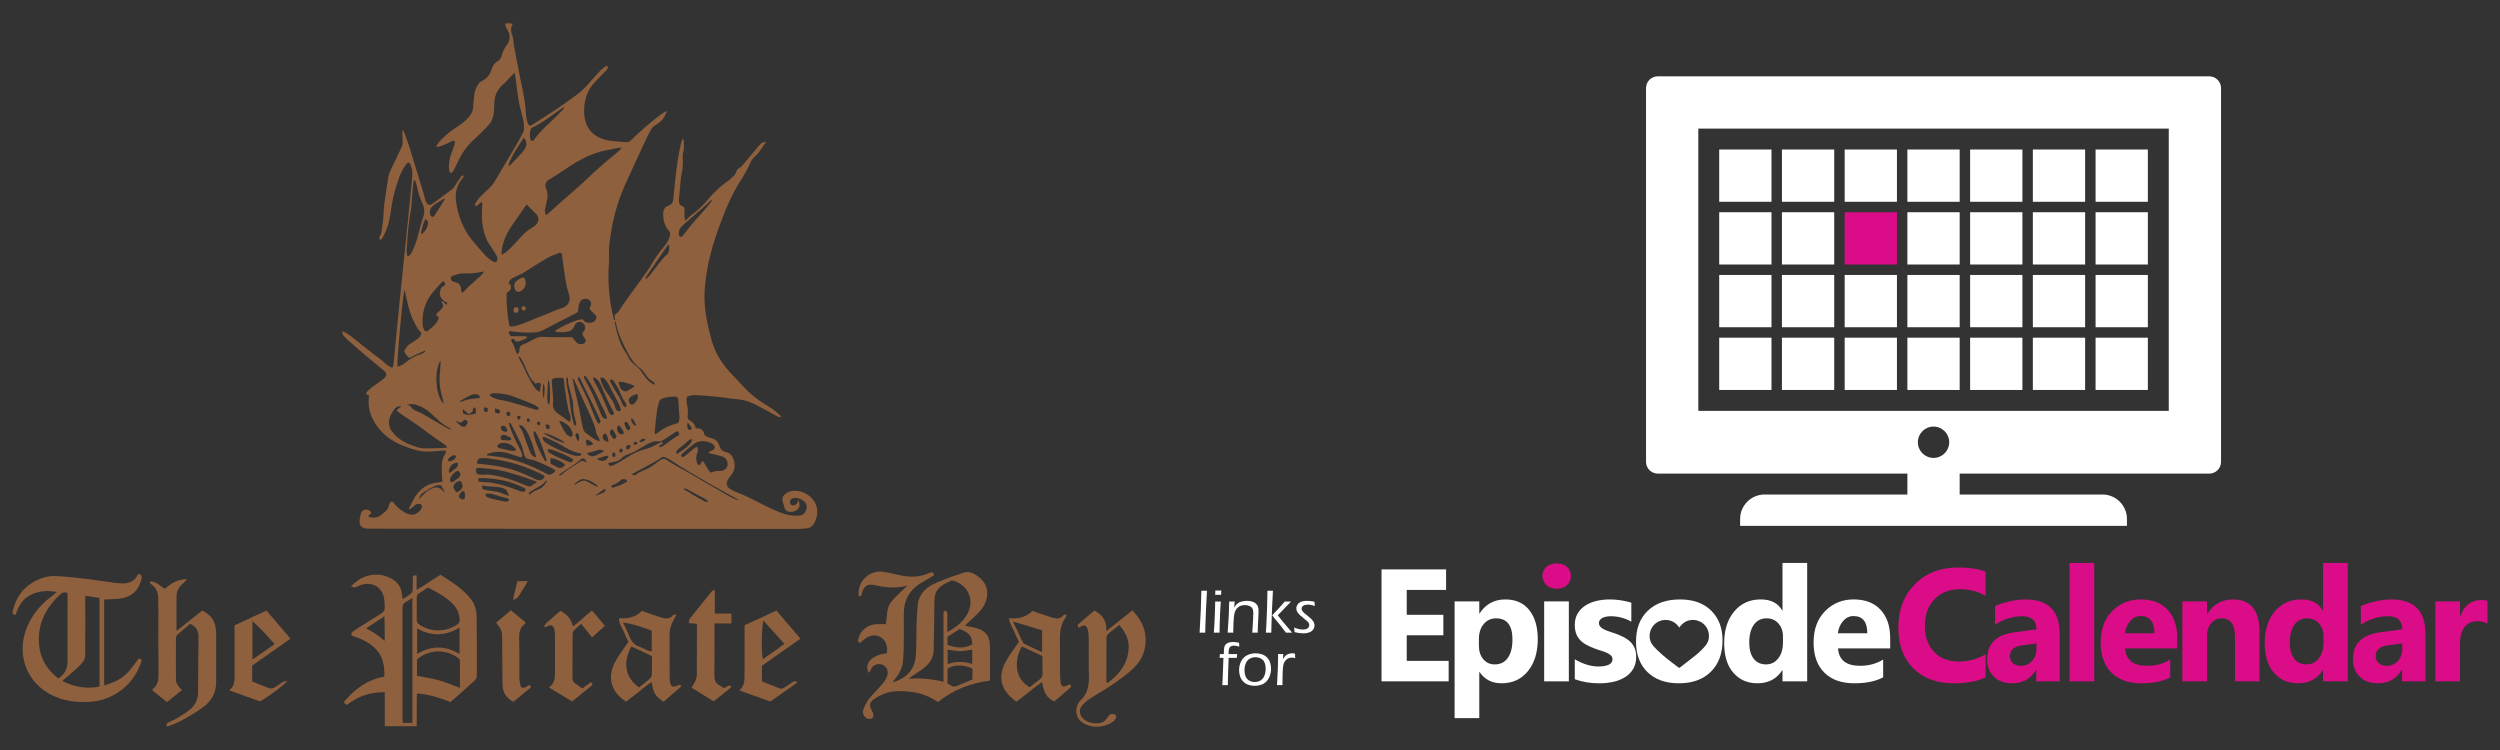 <?xml version="1.0" encoding="utf-8"?>
<!-- Generator: Adobe Illustrator 21.0.1, SVG Export Plug-In . SVG Version: 6.00 Build 0)  -->
<svg version="1.1" id="Layer_1" xmlns="http://www.w3.org/2000/svg" xmlns:xlink="http://www.w3.org/1999/xlink" x="0px" y="0px"
	 viewBox="0 0 1000 300" style="enable-background:new 0 0 1000 300;" xml:space="preserve">
<rect x="0" y="0" width="1000" height="300" fill="#333333" stroke="none"/>
<style type="text/css">
	.st0{display:none;fill:#2B3135;}
	.st1{fill:#8E603D;}
	.st2{fill:#FFFFFF;}
	.st3{fill:#DA0C87;}
</style>
<rect class="st0" width="1000" height="300"/>
<g id="logo-tpb_1_">
	<path class="st1" d="M319.35,199.994c0.414,0.882,0.486,1.655,0.397,2.441c-0.03,0.275-0.137,0.569-0.288,0.801
		c-0.786,1.192-2.803,1.849-4.16,1.393c-0.659-0.22-1.182-0.634-1.399-1.268c-0.37-1.086-0.702-2.194-0.915-3.319
		c-0.182-0.968,0.345-1.742,1.048-2.374c0.953-0.856,2.114-1.251,3.359-1.344c4.636-0.347,8.668,3.245,9.334,6.707
		c0.446,2.315-0.028,4.46-1.165,6.457c-0.59,1.036-1.514,1.731-2.786,1.826c-1.04,0.078-2.078,0.262-3.116,0.262
		c-31.861-0.009-63.723-0.038-95.584-0.057c-25.287-0.017-50.574-0.027-75.861-0.044c-0.649,0-1.306,0.002-1.945-0.085
		c-1.543-0.211-2.52-1.217-2.454-2.759c0.051-1.175,0.275-2.376,0.638-3.494c0.44-1.359,2.621-1.719,3.636-0.702
		c0.586,0.586,0.524,1.002-0.207,1.418c-0.18,0.102-0.347,0.224-0.497,0.321c-0.023,0.548,0.34,0.668,0.693,0.738
		c1.513,0.302,2.945,0.156,4.209-0.826c0.4-0.309,0.776-0.651,1.188-0.941c1.076-0.757,1.824-1.721,2.107-3.037
		c0.08-0.376,0.269-0.755,0.501-1.063c0.457-0.609,0.934-0.583,1.378,0.049c1.186,1.695,2.778,2.921,4.547,3.934
		c0.951,0.545,1.968,0.894,3.094,0.827c1.387-0.082,3.27-1.558,3.638-2.873c0.195-0.698-0.161-1.302-0.913-1.435
		c-0.799-0.14-1.458,0.123-2.046,0.719c-0.499,0.507-1.106,0.907-1.685,1.329c-0.123,0.089-0.328,0.068-0.49,0.099
		c-0.034-0.123-0.085-0.203-0.065-0.243c0.922-1.756,1.682-3.629,2.816-5.236c2.101-2.972,4.931-4.923,8.704-5.213
		c0.628-0.047,1.247-0.214,1.942-0.34c-0.091-0.934-0.211-1.718-0.233-2.505c-0.047-1.513-0.118-3.031-0.034-4.54
		c0.08-1.454,0.545-2.826,1.332-4.077c0.197-0.311,0.281-0.695,0.48-1.209c-0.588-0.038-1.006-0.108-1.416-0.082
		c-1.368,0.087-2.737,0.205-4.103,0.321c-2.809,0.239-5.553-0.059-8.22-0.985c-1.363-0.473-2.727-0.951-4.06-1.499
		c-3.53-1.456-6.656-3.558-9.064-6.512c-2.936-3.6-4.686-7.696-4.149-12.497c0.028-0.251,0.032-0.505,0.038-0.757
		c0.002-0.066-0.04-0.135-0.083-0.27c-0.27-0.055-0.571-0.116-0.841-0.171c-0.317-0.626-0.019-1.051,0.355-1.399
		c0.687-0.638,1.385-1.27,2.131-1.835c1.122-0.85,2.293-1.634,3.431-2.463c0.437-0.319,0.867-0.655,1.254-1.029
		c0.945-0.915,0.879-1.938-0.129-2.773c-2.697-2.236-5.403-4.458-8.077-6.72c-2.04-1.727-4.044-3.496-6.048-5.265
		c-0.649-0.573-1.266-1.184-1.862-1.812c-0.471-0.497-0.829-1.07-0.812-1.839c0.465-0.192,0.822,0.019,1.143,0.211
		c0.774,0.461,1.568,0.907,2.276,1.461c2.701,2.116,5.358,4.287,8.055,6.409c1.275,1.002,2.613,1.923,3.898,2.911
		c0.571,0.438,1.057,0.987,1.621,1.435c0.733,0.583,1.463,1.182,2.27,1.649c0.746,0.433,1.124,0.171,1.209-0.71
		c0.366-3.773,0.717-7.548,1.084-11.323c0.397-4.097,0.801-8.193,1.211-12.289c0.465-4.635,0.939-9.267,1.416-13.9
		c0.695-6.789,1.401-13.575,2.09-20.364c0.583-5.747,1.161-11.493,1.718-17.244c0.154-1.592,0.095-3.179-0.505-4.697
		c-0.613-1.551-1.108-1.645-2.088-0.321c-1.475,1.995-2.467,4.23-3.156,6.61c-0.199,0.685-0.511,1.338-0.706,2.023
		c-0.858,2.983-1.571,5.992-1.974,9.081c-0.476,3.659-1.213,7.269-2.999,10.565c-0.351,0.647-0.641,1.366-1.378,1.788
		c-0.406-0.562-0.473-1.048-0.123-1.628c0.271-0.454,0.539-0.962,0.611-1.473c0.325-2.285,0.736-4.574,0.82-6.872
		c0.112-3.152,0.526-6.255,1.025-9.356c0.323-1.995,0.585-4.001,0.928-5.992c0.121-0.7,0.332-1.408,0.632-2.052
		c1.541-3.304,3.114-6.593,4.705-9.873c0.277-0.571,0.429-1.129,0.399-1.761c-0.065-1.298-0.095-2.598-0.135-3.898
		c-0.009-0.275-0.002-0.55-0.002-1.013c0.619,0.389,0.778,0.871,0.936,1.308c0.71,1.968,1.442,3.93,2.061,5.929
		c1.839,5.927,3.636,11.867,5.432,17.808c0.323,1.068,0.526,2.175,0.864,3.24c0.135,0.421,0.412,0.862,0.752,1.141
		c0.744,0.615,1.143,0.573,1.938-0.006c1.429-1.038,2.862-2.072,4.285-3.12c1.247-0.917,2.484-1.847,3.718-2.778
		c0.554-0.418,0.879-0.985,1.222-1.598c0.719-1.279,1.63-2.452,2.496-3.644c0.19-0.262,0.514-0.435,0.901,0.057
		c-0.161,0.249-0.317,0.558-0.537,0.814c-2.296,2.666-3.029,5.838-2.594,9.205c0.75,5.796,2.786,11.125,6.517,15.703
		c1.687,2.069,3.454,4.075,5.255,6.047c0.698,0.767,1.57,1.382,2.397,2.019c0.334,0.258,0.746,0.452,1.152,0.575
		c0.6,0.182,0.831,0.008,1.055-0.579c0.243-0.64,0.29-1.268-0.076-1.869c-0.697-1.137-1.406-2.264-2.118-3.391
		c-0.575-0.911-1.272-1.761-1.719-2.729c-1.742-3.748-2.276-7.728-2.074-11.829c0.044-0.901,0.076-1.805,0.093-2.706
		c0.006-0.275-0.063-0.552-0.114-0.955c-1.072,0.351-1.488,1.63-2.644,1.625c-0.311-0.427-0.102-0.82,0.087-1.129
		c0.448-0.734,0.894-1.499,1.48-2.118c1.243-1.308,2.551-2.556,3.879-3.779c0.968-0.89,1.78-1.873,2.446-3.01
		c2.995-5.109,6.033-10.19,9.024-15.301c0.837-1.431,1.589-2.913,2.325-4.399c0.182-0.368,0.201-0.839,0.214-1.264
		c0.065-2.084-0.399-4.096-0.966-6.073c-1.091-3.8-1.64-7.688-2.069-11.604c-0.161-1.467-0.419-2.925-0.67-4.638
		c-0.425,0.402-0.706,0.647-0.964,0.913c-1.256,1.296-2.427,2.689-3.779,3.875c-2.405,2.11-3.414,4.758-3.433,7.872
		c-0.01,1.554-0.087,3.095-0.425,4.627c-0.254,1.156-0.666,2.232-1.414,3.126c-0.947,1.131-1.957,2.219-3.008,3.257
		c-1.336,1.319-2.765,2.541-4.111,3.851c-2.169,2.11-3.879,4.559-5.185,7.292c-0.622,1.304-1.249,2.604-1.905,3.889
		c-0.292,0.571-0.579,1.177-1.254,1.429c-0.535-0.121-0.638-0.577-0.695-0.991c-0.101-0.712-0.232-1.446-0.154-2.15
		c0.184-1.683,0.404-3.363,1.082-4.952c0.423-0.994,0.757-2.029,1.089-3.057c0.152-0.469,0.203-0.968,0.29-1.406
		c-0.558-0.501-1.053-0.252-1.497-0.065c-0.564,0.237-1.067,0.615-1.628,0.852c-1.027,0.431-2.067,0.833-3.124,1.179
		c-0.355,0.116-0.778,0.019-1.372,0.019c0.317-0.514,0.528-0.955,0.826-1.321c1.676-2.057,3.636-3.815,5.807-5.333
		c1.006-0.704,2.04-1.366,3.046-2.071c1.579-1.105,2.995-2.38,4.115-3.965c0.641-0.909,0.985-1.896,1.053-3.019
		c0.101-1.657,0.281-3.31,0.454-4.961c0.186-1.767,0.896-3.335,1.947-4.743c0.245-0.328,0.655-0.567,1.034-0.755
		c1.761-0.871,3.027-2.183,3.72-4.031c0.165-0.438,0.317-0.883,0.482-1.321c0.421-1.112,1.05-2.05,2.145-2.617
		c0.848-0.44,1.366-1.141,1.592-2.078c0.41-1.708,1.179-3.224,2.251-4.635c1.327-1.742,1.294-4.027,0.093-5.861
		c-0.476-0.727-0.848-1.494-0.89-2.486c1.019-0.306,1.998,0.036,2.966,0.008c0.013,0.114,0.034,0.159,0.021,0.184
		c-0.901,1.543-0.721,3.122-0.108,4.686c0.512,1.31,0.408,2.703,0.649,4.044c0.678,3.763,1.393,7.521,2.156,11.269
		c0.881,4.314,1.894,8.601,2.38,12.987c0.142,1.292,0.161,2.598,0.334,3.885c0.129,0.957,0.347,1.917,0.655,2.832
		c0.311,0.926,0.964,1.105,1.786,0.577c3.492-2.247,6.999-4.469,10.45-6.781c2.424-1.625,4.767-3.369,7.138-5.071
		c1.976-1.42,3.693-3.112,5.28-4.957c1.482-1.725,3.002-3.418,4.561-5.075c0.535-0.569,1.222-1.006,1.864-1.469
		c0.262-0.19,0.659-0.353,0.858,0.002c0.127,0.226,0.104,0.653-0.03,0.886c-0.247,0.431-0.604,0.807-0.955,1.165
		c-1.061,1.084-2.152,2.139-3.209,3.226c-0.503,0.518-0.943,1.095-1.431,1.626c-2.518,2.744-3.479,6.096-3.75,9.7
		c-0.125,1.663-0.025,3.316,0.383,4.948c0.837,3.35,2.835,5.699,5.992,7.081c1.571,0.687,3.226,1.042,4.919,1.215
		c1.831,0.188,3.67,0.313,5.504,0.474c0.721,0.063,1.256-0.131,1.816-0.687c3.9-3.875,8.074-7.44,12.49-10.715
		c0.53-0.393,1.057-0.829,2-0.987c-0.715,1.602-1.317,3.014-2.52,4.046c-0.71,0.609-1.473,1.173-2.272,1.655
		c-0.71,0.429-1.243,0.985-1.619,1.697c-0.624,1.18-1.264,2.355-1.826,3.564c-2.862,6.153-5.775,12.283-8.529,18.483
		c-2.959,6.665-4.896,13.644-5.899,20.876c-0.357,2.577-0.676,5.151-0.497,7.768c0.076,1.11-0.034,2.238-0.104,3.354
		c-0.454,7.263,0.184,14.428,1.932,21.491c0.051,0.207,0.133,0.408,0.22,0.605c0.019,0.044,0.118,0.051,0.235,0.097
		c0.243-0.374,0.055-0.746-0.023-1.103c-0.142-0.66-0.07-1.184,0.602-1.562c0.362-0.203,0.632-0.579,0.936-0.884
		c0.101-0.102,0.18-0.226,0.258-0.347c3.555-5.578,7.722-10.723,11.457-16.172c0.368-0.535,0.759-1.063,1.063-1.634
		c1.552-2.919,3.505-5.551,5.639-8.062c1.019-1.199,1.759-2.536,2.129-4.088c0.205-0.856,0.137-1.499-0.537-2.146
		c-0.507-0.488-0.907-1.131-1.209-1.773c-0.816-1.735-1.055-3.593-0.913-5.494c0.108-1.448,1.086-2.283,2.306-2.735
		c0.993-0.368,1.471-1.01,1.609-1.96c0.171-1.179,0.279-2.367,0.395-3.551c0.545-5.57,1.099-11.139,2.202-16.633
		c0.233-1.167,0.52-2.323,0.809-3.479c0.082-0.323,0.26-0.621,0.393-0.93c0.091,0.006,0.184,0.013,0.275,0.019
		c0.08,0.393,0.22,0.784,0.226,1.177c0.021,1.511,0.129,3.019-0.326,4.515c-0.194,0.636-0.135,1.363-0.108,2.044
		c0.076,1.949,0.055,3.862-0.393,5.804c-0.427,1.85-0.473,3.792-0.674,5.694c-0.163,1.543-0.319,3.088-0.448,4.633
		c-0.038,0.465-0.004,0.939,0.044,1.406c0.072,0.691,0.357,1.262,1.087,1.461c0.854,0.233,1.093,0.841,1.084,1.644
		c-0.011,0.939-0.017,1.879,0.015,2.816c0.015,0.444,0.121,0.884,0.209,1.488c0.321-0.251,0.488-0.366,0.636-0.501
		c0.721-0.651,1.38-1.391,2.169-1.947c2.503-1.767,4.616-3.932,6.57-6.263c2.146-2.558,4.513-4.864,7.271-6.77
		c0.886-0.613,1.668-1.376,2.486-2.086c0.666-0.579,1.175-1.27,1.414-2.137c0.184-0.672,0.628-1.097,1.247-1.41
		c0.37-0.188,0.715-0.48,0.987-0.799c1.96-2.313,3.898-4.644,5.842-6.971c0.37-0.442,0.725-0.9,1.108-1.33
		c0.685-0.769,1.478-1.334,2.716-1.353c-0.205,0.319-0.328,0.522-0.463,0.717c-0.556,0.799-1.148,1.577-1.67,2.401
		c-0.623,0.985-1.329,1.886-2.222,2.64c-0.958,0.807-1.642,1.818-2.131,2.963c-0.939,2.198-2.12,4.264-3.412,6.271
		c-3.817,5.927-6.5,12.391-8.907,18.979c-1.972,5.396-3.657,10.882-4.667,16.547c-0.715,4.018-1.291,8.064-1.213,12.161
		c0.112,5.783,1.384,11.357,2.923,16.912c1.57,5.667,4.83,10.18,8.854,14.276c1.291,1.313,2.52,2.685,3.777,4.033
		c3.105,3.331,6.682,6.039,10.62,8.32c1.33,0.771,2.492,1.835,3.701,2.801c0.313,0.249,0.518,0.634,0.772,0.957
		c-0.049,0.078-0.101,0.156-0.15,0.233c-0.395-0.099-0.82-0.137-1.177-0.311c-0.907-0.44-1.786-0.941-2.676-1.42
		c-2.287-1.23-4.547-2.517-6.87-3.674c-2.249-1.12-4.654-1.689-7.178-1.886c-2.48-0.195-4.938-0.653-7.415-0.907
		c-2.837-0.29-5.68-0.53-8.527-0.693c-0.919-0.053-1.871,0.133-2.778,0.338c-0.839,0.19-1.057,0.533-1.053,1.403
		c0.002,0.645,0.047,1.306,0.188,1.932c0.302,1.351,0.457,2.703,0.298,4.082c-0.034,0.287-0.008,0.579-0.036,0.865
		c-0.068,0.683,0.156,1.179,0.803,1.494c1.12,0.547,1.94,1.368,2.241,2.627c0.114,0.474,0.484,0.615,0.907,0.604
		c1.461-0.04,2.285,0.725,2.63,2.076c0.159,0.619,0.539,1.01,1.118,1.222c0.607,0.222,1.213,0.48,1.841,0.615
		c1.338,0.285,2.293,1.002,2.839,2.262c0.201,0.463,0.425,0.917,0.607,1.387c0.349,0.898,0.93,1.532,1.89,1.773
		c0.175,0.044,0.336,0.14,0.512,0.175c1.708,0.328,2.53,1.511,3.023,3.056c0.736,2.308,0.461,4.409-1.124,6.301
		c-0.461,0.55-0.924,1.125-1.243,1.761c-0.771,1.539-0.44,2.704,1,3.625c0.664,0.425,1.38,0.801,2.118,1.078
		c3.967,1.484,7.694,3.462,11.454,5.384c2.116,1.082,4.287,2.078,6.498,2.949c2.262,0.89,4.648,1.342,7.1,1.236
		c1.871-0.082,2.927-0.996,3.357-2.797c0.159-0.67,0.072-1.294-0.205-1.898c-0.776-1.689-3.502-2.856-5.284-2.276
		c-0.941,0.307-1.325,0.994-1.08,1.932c0.142,0.545,0.518,0.865,1.07,0.915c0.949,0.082,1.731-0.495,1.97-1.44
		C319.133,200.497,319.224,200.316,319.35,199.994z M224.751,101.459c-0.596-0.423-1.137-0.518-1.704-0.019
		c-0.15,0.133-0.391,0.175-0.598,0.232c-2.539,0.691-4.65,2.224-6.863,3.541c-2.135,1.27-4.185,2.682-6.324,3.948
		c-1.141,0.676-2.391,1.161-3.583,1.752c-0.81,0.402-1.672,0.82-1.947,1.754c-0.476,1.611-1.067,3.198-1.097,4.919
		c-0.053,3.073,0.165,6.13,0.522,9.178c0.144,1.236,0.438,2.456,0.685,3.792c0.848-0.038,1.638,0.07,2.334-0.135
		c1.581-0.465,3.133-1.042,4.665-1.651c3.481-1.384,6.939-2.826,10.414-4.223c1.336-0.537,2.684-1.05,4.044-1.514
		c1.56-0.533,2.919-2.405,2.48-4.399c-0.14-0.634-0.23-1.287-0.45-1.892c-0.839-2.325-1.114-4.766-1.488-7.182
		C225.434,106.887,225.117,104.199,224.751,101.459z M218.444,86.029c0.29-0.214,0.501-0.347,0.683-0.509
		c2.08-1.845,4.154-3.695,6.233-5.542c2.97-2.636,6.007-5.202,8.897-7.924c3.737-3.517,7.51-6.986,11.533-10.176
		c0.706-0.56,1.387-1.156,2.05-1.769c0.266-0.245,0.45-0.577,0.829-1.082c-0.715,0.066-1.146,0.072-1.56,0.154
		c-1.275,0.245-2.539,0.558-3.818,0.776c-3.771,0.643-7.286,1.942-10.672,3.737c-4.576,2.427-8.652,5.627-13.105,8.242
		c-1.336,0.786-1.674,2.148-1.074,3.555c0.569,1.334,0.782,2.693,0.459,4.124c-0.277,1.232-0.518,2.471-0.805,3.701
		C217.886,84.22,217.86,85.09,218.444,86.029z M228.937,134.893c0.605,0.786,1.04,1.454,1.577,2.027
		c0.776,0.829,1.771,0.911,2.803,0.571c0.924-0.306,1.23-1.146,0.729-1.979c-0.26-0.431-0.605-0.81-0.86-1.245
		c-0.359-0.617-0.29-1.061,0.169-1.564c1.11-1.217,0.89-2.799-0.514-3.695c-0.993-0.632-2.479-0.049-2.9,1.013
		c-0.473,1.198-1.211,2.253-2.575,2.558c-1.702,0.38-3.429,0.385-5.156,0.139c-0.051-0.008-0.091-0.101-0.137-0.154
		c0.008-0.07-0.009-0.161,0.028-0.205c0.118-0.131,0.243-0.266,0.391-0.357c2.684-1.649,5.519-2.974,8.516-3.944
		c0.543-0.176,1.125-0.258,1.695-0.317c0.214-0.023,0.567,0.076,0.657,0.232c0.714,1.249,1.9,1.182,3.05,1.089
		c1.061-0.085,1.938-0.936,2.129-1.886c0.093-0.459,0-0.827-0.37-1.163c-0.613-0.556-1.205-1.137-1.761-1.748
		c-0.672-0.738-0.697-0.939-0.213-1.807c0.402-0.719,0.357-1.372-0.118-2.019c-0.974-1.325-3.262-1.196-4.018,0.247
		c-0.543,1.04-0.788,2.171-0.778,3.342c0.006,0.581-0.216,0.96-0.744,1.188c-0.298,0.129-0.583,0.287-0.871,0.435
		c-3.978,2.042-7.984,4.033-11.92,6.157c-1.45,0.782-2.913,1.167-4.53,1.215c-2.932,0.085-5.844-0.059-8.743-0.503
		c-0.298-0.046-0.611-0.006-0.919-0.006c0.044,1.562,0.459,1.979,1.839,1.968c1.408-0.009,2.815-0.021,4.223-0.002
		c0.37,0.006,0.738,0.123,1.342,0.23c-0.34,0.385-0.478,0.668-0.698,0.767c-0.82,0.368-1.657,0.708-2.509,0.994
		c-0.757,0.254-1.477,0.281-1.989-0.55c-0.222-0.362-0.678-0.482-1.057-0.23c-0.389,0.258-0.237,0.664-0.032,0.964
		c0.888,1.306,1.27,2.82,1.812,4.27c0.093,0.249,0.235,0.478,0.378,0.765c0.655-0.44,0.955-1.08,0.913-1.63
		c-0.118-1.589,0.854-2.078,2.086-2.501c0.742-0.256,1.42-0.702,2.126-1.065c0.803-0.412,1.602-0.827,2.406-1.236
		c0.788-0.4,1.609-0.55,2.507-0.514c2.272,0.091,4.547,0.12,6.821,0.148C225.489,134.91,227.258,134.893,228.937,134.893z
		 M178.874,179.053c-0.399-0.977-1.141-1.327-1.774-1.773c-1.83-1.287-3.726-2.482-5.498-3.841c-2.896-2.22-5.845-4.356-8.947-6.286
		c-1.131-0.704-2.183-1.533-3.259-2.323c-0.251-0.184-0.454-0.431-0.784-0.752c0.712-0.569,1.33-1.067,2-1.602
		c-1.298-0.127-2.306,0.355-2.976,1.317c-0.653,0.938-1.236,1.964-1.64,3.029c-0.752,1.983-0.495,3.946,0.746,5.665
		c0.689,0.953,1.522,1.849,2.439,2.583c2.342,1.875,5.081,3.016,7.929,3.862c0.989,0.294,2.059,0.423,3.094,0.425
		c2.49,0.006,4.98-0.104,7.47-0.177C178.022,179.172,178.369,179.11,178.874,179.053z M161.742,116.002
		c-1.065,5.697-3.037,29.003-2.756,30.656c0.52-0.177,1.053-0.287,1.516-0.531c0.602-0.319,1.179-0.704,1.712-1.129
		c1.816-1.448,3.784-2.606,6.009-3.316c0.376-0.12,0.755-0.266,1.089-0.469c0.298-0.182,0.537-0.465,0.801-0.702
		c-0.061-0.085-0.12-0.171-0.18-0.256c-1.998,0.909-4.014,1.78-6.086,2.925c-0.852-0.421-1.454-1.256-1.909-2.207
		c-0.393-0.82-0.336-0.968,0.391-1.594c0.08-0.068,0.182-0.14,0.211-0.232c0.338-1.031,1.264-1.431,2.071-1.964
		c0.871-0.575,1.778-1.108,2.594-1.754c0.786-0.621,1.285-1.452,1.262-2.422c-0.473-0.52-0.953-0.922-1.275-1.427
		c-1.869-2.911-3.137-6.085-3.951-9.438c-0.418-1.716-0.763-3.448-1.158-5.17C162.007,116.638,161.858,116.325,161.742,116.002z
		 M210.676,81.77c-0.288,0.378-0.492,0.622-0.672,0.884c-1.628,2.338-3.268,4.667-4.87,7.022c-0.729,1.072-1.459,2.154-2.059,3.3
		c-1.258,2.41-2.205,4.934-2.412,7.683c-0.025,0.338-0.004,0.679-0.004,1.234c0.569-0.317,0.966-0.48,1.294-0.733
		c0.685-0.526,1.387-1.048,1.989-1.663c1.511-1.547,2.999-3.12,4.441-4.733c1.287-1.439,2.689-2.704,4.39-3.64
		c0.531-0.292,1.04-0.662,1.473-1.087c1.587-1.558,1.473-3.41-0.197-4.87c-0.812-0.708-1.545-1.507-2.306-2.272
		C211.414,82.567,211.103,82.224,210.676,81.77z M165.909,72.038c-0.099,0.019-0.199,0.04-0.298,0.059
		c-0.087,0.268-0.22,0.528-0.252,0.801c-0.159,1.325-0.296,2.653-0.431,3.98c-0.249,2.439-0.165,4.896-0.632,7.33
		c-0.461,2.406-0.75,4.851-0.994,7.292c-0.287,2.837-0.457,5.684-0.647,8.531c-0.04,0.607,0.021,1.23,0.11,1.833
		c0.093,0.63,0.512,0.793,0.979,0.349c0.41-0.389,0.805-0.858,1.031-1.37c0.683-1.549,1.41-3.095,1.888-4.712
		c0.919-3.107,1.552-6.295,2.636-9.36c0.645-1.824,0.507-3.608-0.328-5.361c-1.015-2.127-1.678-4.375-2.139-6.684
		c-0.112-0.566-0.256-1.127-0.437-1.676C166.28,72.697,166.075,72.374,165.909,72.038z M281.056,184.243
		c0.271,0.416,0.467,0.702,0.647,0.996c0.643,1.044,1.258,2.103,1.93,3.128c0.448,0.683,0.698,0.776,1.45,0.444
		c0.822-0.363,1.661-0.452,2.534-0.431c0.288,0.006,0.577-0.009,0.864-0.036c1.852-0.178,2.923-1.714,2.463-3.524
		c-0.266-1.05-0.864-1.877-1.892-2.202c-1.401-0.442-2.847-0.746-4.278-1.097c-0.461-0.112-1.012-0.019-1.359-0.706
		c0.501-0.216,0.947-0.402,1.387-0.598c1.351-0.604,1.471-1.683,0.283-2.547c-1.962-1.427-5.291-1.674-7.267-0.268
		c-1.812,1.289-3.429,2.851-5.124,4.301c-0.287,0.245-0.33,0.539-0.074,0.856c0.243,0.302,0.547,0.366,0.862,0.178
		c0.307-0.182,0.586-0.418,0.864-0.649c1.053-0.877,2.088-1.776,3.16-2.63c0.406-0.325,0.892-0.547,1.363-0.827
		c0.374,1.082,0.362,1.733,0.036,2.488c-0.522,1.209-0.537,2.452-0.182,3.703c0.159,0.56,0.433,1.057,1.122,1.338
		C280.229,185.555,280.599,184.968,281.056,184.243z M262.059,173.773c0.469-0.302,0.81-0.492,1.118-0.725
		c2.145-1.634,4.439-2.944,7.111-3.526c1.103-0.241,1.311-0.566,1.429-1.727c0.04-0.395,0.08-0.795,0.053-1.188
		c-0.152-2.302-0.307-4.602-0.499-6.901c-0.065-0.784-0.317-1.021-1.236-1.05c-1.74-0.053-3.454,0.165-5.101,0.772
		c-0.731,0.269-1.194,0.782-1.37,1.547c-0.283,1.23-0.672,2.444-0.831,3.689c-0.349,2.716-0.588,5.447-0.852,8.174
		C261.858,173.092,261.977,173.361,262.059,173.773z M178.889,121.045c-0.351-0.163-0.634-0.249-0.864-0.408
		c-1.896-1.315-2.462-2.585-1.886-4.593c0.203-0.712,0.474-1.347,1.268-1.628c0.509-0.18,0.672-0.666,0.583-1.158
		c-0.044-0.239-0.26-0.541-0.478-0.638c-0.45-0.197-0.731,0.188-0.989,0.48c-1.311,1.49-2.706,2.919-3.898,4.5
		c-2.742,3.631-3.896,7.768-3.547,12.306c0.044,0.566,0.188,1.146,0.408,1.67c0.484,1.154,1.139,1.273,2.071,0.444
		c0.835-0.744,1.718-1.446,2.477-2.26c0.53-0.567,0.93-1.268,1.306-1.955c0.262-0.478,0.175-0.928-0.338-1.315
		c-0.723-0.547-0.628-0.922,0.108-1.492c0.59-0.457,1.143-0.985,1.63-1.552c0.562-0.653,0.736-1.397,0.158-2.173
		c-0.12-0.159-0.167-0.37-0.302-0.679c1.19-0.216,1.19,1.11,2.061,1.321C178.733,121.627,178.809,121.346,178.889,121.045z
		 M227.947,168.781c0.38-0.93,0.372-1.742,0.135-2.558c-0.292-1.004-0.697-1.985-0.882-3.008c-0.505-2.767-0.939-5.547-1.361-8.33
		c-0.135-0.888-0.127-1.797-0.213-2.693c-0.083-0.892-0.378-1.156-1.236-1.125c-0.685,0.023-1.372,0.061-2.053,0.129
		c-1.437,0.142-1.735,0.55-1.596,1.96c0.176,1.795,0.338,3.591,0.45,5.392c0.061,0.97,0.059,1.953-0.017,2.923
		c-0.131,1.682,0.511,2.908,1.905,3.843c1.317,0.884,2.562,1.877,3.845,2.813C227.208,168.335,227.522,168.51,227.947,168.781z
		 M203.472,169.125c0.154,0.571,0.243,1.017,0.393,1.44c1.05,2.968,2.414,5.794,3.87,8.58c0.366,0.702,0.717,1.421,0.977,2.167
		c0.144,0.412,0.26,1.004,0.068,1.321c-0.262,0.431-0.854,0.213-1.298,0.072c-1.065-0.34-2.129-0.681-3.179-1.063
		c-2.835-1.032-5.697-1.217-8.605-0.345c-0.431,0.129-0.919,0.182-1.057,0.82c0.298,0.047,0.537,0.091,0.778,0.123
		c2.393,0.325,4.834,0.45,7.172,1.012c5.599,1.344,10.951,3.405,15.974,6.248c0.805,0.455,1.471,0.619,2.249-0.004
		c0.461-0.368,1.137-0.48,1.387-1.279c-0.391-0.275-0.763-0.621-1.199-0.829c-1.983-0.949-3.963-1.919-5.992-2.761
		c-1.089-0.454-2.26-0.755-3.426-0.958c-0.848-0.148-1.403-0.55-1.733-1.27c-0.222-0.482-0.326-1.021-0.461-1.541
		c-0.154-0.59-0.233-1.205-0.435-1.776c-0.313-0.882-0.662-1.757-1.068-2.6c-1.068-2.207-2.173-4.397-3.276-6.587
		c-0.11-0.22-0.287-0.421-0.476-0.579C204.017,169.216,203.817,169.216,203.472,169.125z M229.359,151.439
		c-0.104,0.023-0.211,0.046-0.315,0.066c0.203,1.091,0.366,2.194,0.617,3.274c0.945,4.075,1.995,8.125,2.627,12.27
		c0.239,1.562,0.672,3.095,1.048,4.635c0.167,0.685,0.566,1.211,1.177,1.619c0.869,0.581,1.668,1.262,2.524,1.866
		c0.814,0.573,1.731,0.949,2.708,1.442c0.188-0.793-0.18-1.264-0.421-1.767c-0.307-0.647-0.778-1.273-0.881-1.953
		c-0.321-2.101-1.118-4.027-1.978-5.935c-2.164-4.802-4.356-9.59-6.54-14.382C229.75,152.19,229.548,151.817,229.359,151.439z
		 M190.747,185.414c1.42,0.159,2.703,0.325,3.989,0.446c3.53,0.33,6.977,1.036,10.379,2.044c3.304,0.979,6.346,2.553,9.472,3.942
		c1.12,0.497,2.065,0.323,2.932-0.541c0.423-0.423,0.459-0.725-0.006-1.08c-0.454-0.345-0.968-0.628-1.488-0.864
		c-1.346-0.607-2.71-1.175-4.067-1.754c-5.418-2.312-11.108-3.555-16.923-4.299c-0.888-0.114-1.799-0.083-2.699-0.076
		c-0.7,0.008-1.125,0.435-1.33,1.078C190.908,184.617,190.857,184.936,190.747,185.414z M214.861,192.782
		c-0.581-0.233-0.907-0.372-1.239-0.497c-4.044-1.539-8.153-2.837-12.368-3.868c-3.114-0.761-6.257-0.996-9.413-1.247
		c-1.752-0.139-1.706,0.846-1.236,1.97c0.118,0.281,0.499,0.573,0.803,0.632c0.66,0.125,1.349,0.129,2.027,0.135
		c0.719,0.006,1.45-0.139,2.156-0.051c3.194,0.389,6.324,1.089,9.353,2.181c1.932,0.697,3.828,1.49,5.739,2.243
		c0.577,0.228,1.177,0.478,1.765,0.123C213.204,193.945,213.92,193.418,214.861,192.782z M193.715,108.598
		c-0.357,0.036-0.486,0.036-0.611,0.065c-2.617,0.567-5.261,0.831-7.939,0.721c-1.404-0.057-2.676,0.501-3.982,0.879
		c-0.501,0.146-0.911,0.486-0.856,1.099c0.051,0.567,0.283,1.05,0.858,1.264c0.268,0.101,0.554,0.152,0.831,0.224
		c1.587,0.41,2.268,1.224,2.427,2.839c0.051,0.511,0.084,1.057,0.596,1.458c0.218-0.23,0.385-0.412,0.558-0.586
		c0.731-0.744,1.435-1.516,2.202-2.22c1.482-1.363,3.016-2.668,4.492-4.039C192.783,109.849,193.159,109.274,193.715,108.598z
		 M195.842,157.969c0.233,0.26,0.378,0.55,0.607,0.653c1.015,0.448,2.023,1.05,3.094,1.215c3.154,0.488,6.183,1.408,9.216,2.336
		c1.862,0.569,3.712,1.177,5.58,1.721c0.294,0.085,0.793,0.042,0.968-0.15c0.336-0.372-0.011-0.772-0.315-1.002
		c-0.482-0.366-1.002-0.719-1.558-0.949c-2.63-1.084-5.257-2.183-7.929-3.16c-2.488-0.909-5.086-1.349-7.743-1.357
		C197.11,157.273,196.461,157.315,195.842,157.969z M270.89,172.357c-0.457,0.304-0.871,0.579-1.287,0.854
		c-1.444,0.955-2.877,1.926-4.339,2.856c-0.791,0.503-1.672,0.611-2.606,0.45c-0.374-0.065-0.803-0.059-1.158,0.061
		c-0.784,0.26-1.575,0.545-2.296,0.939c-1.769,0.974-3.486,2.044-5.255,3.018c-0.845,0.465-1.733,0.9-2.653,1.169
		c-1.038,0.304-1.955,0.725-2.663,1.551c-0.586,0.683-1.355,1.078-2.202,1.308c-0.695,0.188-1.412,0.294-2.114,0.454
		c-0.368,0.083-0.727,0.207-1.112,0.317c0.697,1.243,0.96,1.283,2.052,0.791c2.017-0.909,3.866-2.093,5.726-3.274
		c2.141-1.359,4.388-2.53,6.866-3.128c1.636-0.395,3.139-1.048,4.602-1.839c0.539-0.292,1.076-0.59,1.632-0.85
		c0.383-0.18,0.795-0.3,1.125,0.108c-0.351,0.761-1.395,0.645-1.681,1.422c0.121,0.083,0.173,0.14,0.235,0.159
		c0.621,0.188,1.103-0.093,1.607-0.418c1.936-1.254,3.612-2.879,5.697-3.927C271.922,173.949,271.856,173.378,270.89,172.357z
		 M225.696,43.041c-0.074-0.061-0.146-0.123-0.22-0.184c-1.619,1.139-3.243,2.274-4.857,3.42c-2.441,1.733-4.896,3.435-7.618,4.712
		c-0.268,0.125-0.539,0.397-0.653,0.666c-0.585,1.389-0.467,2.826-0.112,4.242c0.127,0.509,0.581,0.636,1.031,0.357
		c0.205-0.127,0.38-0.328,0.516-0.531c1.953-2.898,4.534-5.202,7.081-7.548c1.456-1.34,2.807-2.794,4.187-4.213
		C225.307,43.697,225.481,43.35,225.696,43.041z M191.498,192.689c0.427,0.025,0.85,0.04,1.273,0.076
		c1.505,0.129,3.029,0.163,4.511,0.423c3.486,0.613,6.836,1.721,10.117,3.048c0.56,0.226,1.16,0.4,1.757,0.482
		c0.537,0.074,0.975-0.306,1.025-0.752c0.053-0.471-0.235-0.733-0.626-0.9c-1.093-0.465-2.179-0.947-3.285-1.38
		c-3.691-1.446-7.546-2.128-11.486-2.372c-0.898-0.057-1.801-0.091-2.701-0.066c-0.755,0.021-0.85,0.186-0.734,0.955
		C191.367,192.338,191.428,192.469,191.498,192.689z M284.801,80.235c-0.065-0.076-0.129-0.152-0.194-0.226
		c-0.243,0.169-0.511,0.313-0.725,0.514c-0.736,0.689-1.429,1.423-2.183,2.093c-1.989,1.767-4.003,3.507-6.005,5.261
		c-0.975,0.854-1.989,1.666-2.909,2.575c-1.002,0.991-1.459,2.22-1.148,3.646c0.133,0.605,0.476,0.784,1.034,0.533
		c0.245-0.11,0.459-0.33,0.63-0.547c1.319-1.663,2.553-3.395,3.948-4.991c2.369-2.71,4.857-5.316,7.06-8.17
		C284.48,80.7,284.636,80.465,284.801,80.235z M232.541,181.379c-3.228-0.395-5.881-2.053-8.597-3.642
		c-1.858-1.086-3.885-1.883-5.847-2.786c-0.302-0.139-0.649-0.361-1.038-0.025c0.008,0.803,0.427,1.433,1.013,1.921
		c0.577,0.48,1.215,0.911,1.879,1.258c1.564,0.818,3.131,1.642,4.754,2.334c1.587,0.678,3.224,1.249,4.876,1.756
		c0.666,0.205,1.422,0.158,2.135,0.144C232.169,182.33,232.56,182.114,232.541,181.379z M240.129,151.052
		c0.287,2.194,1.273,3.978,2.431,5.692c1.389,2.055,2.983,3.991,3.621,6.474c0.148,0.575,0.575,1.012,1.158,1.203
		c0.251,0.082,0.626,0.135,0.793,0.006c0.163-0.125,0.23-0.53,0.165-0.763c-0.18-0.657-0.387-1.321-0.695-1.926
		c-1.336-2.636-2.693-5.261-4.082-7.87c-0.37-0.697-0.871-1.323-1.327-1.974C241.718,151.211,241.055,150.949,240.129,151.052z
		 M180.322,171.881c-0.063-0.235-0.059-0.328-0.101-0.361c-0.199-0.152-0.397-0.315-0.621-0.421
		c-1.843-0.888-3.401-2.156-4.868-3.558c-0.86-0.822-1.786-1.575-2.638-2.405c-1.589-1.547-3.498-2.498-5.57-3.209
		c-1.241-0.427-2.433-0.421-3.86,0.095c0.611,0.104,1.019,0.173,1.42,0.241c0.543,1.019,0.941,1.414,1.957,1.923
		c0.226,0.112,0.457,0.213,0.695,0.298c1.606,0.575,3.056,1.433,4.504,2.321c2.488,1.524,5.026,2.966,7.555,4.422
		C179.24,171.48,179.745,171.636,180.322,171.881z M295.23,199.986c0.017-0.049,0.032-0.099,0.049-0.146
		c-0.307-0.167-0.615-0.33-0.919-0.499c-3.782-2.105-7.599-4.147-11.336-6.329c-4.919-2.873-9.894-5.663-14.596-8.895
		c-0.326-0.224-0.678-0.414-1.031-0.596c-0.416-0.214-0.841-0.418-1.273-0.596c-0.645-0.268-1.215-0.213-1.805,0.262
		c-0.67,0.539-1.42,0.993-2.177,1.406c-2.689,1.471-5.398,2.908-8.096,4.361c-0.423,0.228-0.831,0.478-1.338,0.771
		c0.774,0.535,1.384,0.488,1.911-0.004c0.679-0.634,1.486-1.006,2.329-1.334c2.065-0.807,3.976-1.875,5.695-3.283
		c0.418-0.342,0.86-0.66,1.315-0.951c1.268-0.81,1.945-0.759,3.173,0.084c0.89,0.611,1.811,1.182,2.748,1.718
		c2.158,1.234,4.346,2.42,6.504,3.655c1.972,1.129,3.915,2.308,5.878,3.45c3.242,1.886,6.481,3.777,9.744,5.627
		c0.841,0.478,1.757,0.824,2.647,1.211C294.827,199.973,295.038,199.958,295.23,199.986z M233.629,150.336
		c-0.097,1.012,0.455,1.666,0.833,2.384c0.824,1.56,1.718,3.088,2.439,4.693c1.283,2.858,2.458,5.764,3.68,8.649
		c0.279,0.659,0.748,1.148,1.401,1.431c0.503,0.218,0.831,0.021,0.748-0.512c-0.087-0.558-0.292-1.11-0.529-1.626
		c-0.48-1.048-1.027-2.063-1.53-3.101c-1.148-2.367-2.243-4.76-3.448-7.098c-0.691-1.342-1.541-2.602-2.35-3.881
		C234.612,150.864,234.335,150.414,233.629,150.336z M203.61,66.472c0.355-0.345,0.664-0.628,0.955-0.93
		c1.422-1.482,2.871-2.94,4.24-4.469c0.592-0.66,1.118-1.427,1.488-2.23c0.621-1.344,0.154-2.556-0.731-3.815
		c-1.298,1.998-2.56,3.828-3.697,5.733c-0.774,1.296-1.399,2.684-2.044,4.052C203.603,65.274,203.339,65.777,203.61,66.472z
		 M231.433,150.573c-0.482,0.715-0.235,1.3,0.015,1.824c0.837,1.756,1.737,3.479,2.598,5.221c0.416,0.837,0.837,1.676,1.194,2.539
		c0.976,2.365,1.909,4.748,2.883,7.113c0.247,0.598,0.571,1.163,0.871,1.738c0.161,0.307,0.412,0.6,0.759,0.357
		c0.224-0.156,0.435-0.501,0.437-0.763c0.004-0.338-0.182-0.687-0.326-1.013c-0.437-0.989-0.873-1.978-1.346-2.949
		c-2.035-4.179-4.075-8.356-6.132-12.526C232.122,151.575,231.754,151.086,231.433,150.573z M237.22,151.082
		c0.008,0.778,0.455,1.391,0.803,2.048c0.896,1.685,1.841,3.35,2.642,5.081c0.998,2.16,1.858,4.382,2.816,6.563
		c0.18,0.41,0.493,0.793,0.829,1.095c0.281,0.252,0.693,0.233,0.989-0.059c0.273-0.269,0.4-0.602,0.178-0.979
		c-0.11-0.186-0.23-0.368-0.328-0.56c-0.826-1.602-1.699-3.183-2.46-4.815c-0.778-1.666-1.423-3.393-2.169-5.075
		c-0.514-1.156-1.076-2.298-2.175-3.04C238.03,151.128,237.73,150.799,237.22,151.082z M214.335,183.029
		c0-0.414,0.047-0.636-0.008-0.829c-0.941-3.374-1.94-6.732-3.678-9.804c-0.317-0.56-0.723-1.084-1.158-1.56
		c-0.463-0.507-1.046-0.846-1.998-0.772c0.22,0.393,0.357,0.653,0.509,0.905c0.351,0.585,0.801,1.129,1.048,1.756
		c0.594,1.507,1.08,3.057,1.636,4.581c0.457,1.251,0.911,2.505,1.45,3.724c0.226,0.512,0.617,0.979,1.023,1.376
		C213.434,182.674,213.861,182.786,214.335,183.029z M267.589,97.948c-0.091-0.015-0.184-0.028-0.275-0.044
		c-0.201,0.243-0.419,0.473-0.598,0.731c-2.515,3.651-5.026,7.303-7.531,10.96c-0.306,0.446-0.575,0.917-0.839,1.387
		c-0.085,0.154-0.099,0.349-0.144,0.526c0.061,0.042,0.12,0.082,0.18,0.123c0.438-0.412,0.93-0.78,1.304-1.243
		c1.355-1.685,2.689-3.39,3.997-5.113c0.917-1.209,1.816-2.418,3.027-3.369c0.321-0.252,0.621-0.645,0.731-1.029
		c0.186-0.651,0.241-1.346,0.294-2.025C267.758,98.555,267.642,98.248,267.589,97.948z M219.171,179.578
		c-0.013,1.161,0.011,1.232,0.871,1.71c0.911,0.509,1.809,1.051,2.759,1.475c1.638,0.733,3.314,1.378,4.967,2.076
		c0.571,0.243,0.968,0.089,1.26-0.431c0.102-0.184,0.22-0.359,0.325-0.526C228.406,182.778,221.094,179.681,219.171,179.578z
		 M246.098,128.615c-0.087,0.027-0.175,0.055-0.262,0.082c0.123,0.607,0.232,1.218,0.37,1.822c0.818,3.562,1.778,7.07,3.83,10.167
		c0.338,0.511,0.784,0.981,0.994,1.541c0.664,1.769,1.915,3.031,3.355,4.153c0.977,0.761,1.799,1.661,2.484,2.695
		c0.518,0.782,1.051,1.556,1.632,2.293c0.886,1.129,2.027,1.94,3.336,2.613c0.158-0.791-0.245-1.148-0.748-1.397
		c-1.004-0.495-1.737-1.279-2.391-2.152c-0.455-0.605-0.869-1.243-1.336-1.839c-0.307-0.393-0.624-0.814-1.027-1.095
		c-2.291-1.59-3.875-3.792-5.134-6.195c-2.023-3.862-4.018-7.755-4.813-12.114C246.352,128.989,246.198,128.807,246.098,128.615z
		 M193.037,194.156c-0.385,0.998-0.254,1.423,0.573,1.668c0.723,0.213,1.475,0.364,2.222,0.44c2.053,0.211,4.075,0.505,5.957,1.439
		c0.586,0.292,1.241,0.448,1.864,0.668c-0.161-0.585-0.55-0.968-0.659-1.421c-0.271-1.143-1.097-1.484-2.082-1.775
		C198.325,194.412,195.6,194.885,193.037,194.156z M226.679,150.868c-0.065,0.279-0.19,0.537-0.171,0.784
		c0.087,1.074,0.104,2.171,0.349,3.213c0.689,2.919,1.11,5.868,1.431,8.846c0.192,1.782,0.649,3.538,1.027,5.295
		c0.11,0.514,0.309,1.04,1.063,1.272c0.042-0.357,0.129-0.659,0.099-0.947c-0.047-0.427-0.156-0.85-0.281-1.262
		c-0.567-1.871-0.949-3.763-0.92-5.737c0.011-0.784-0.104-1.59-0.292-2.353c-0.512-2.097-1.118-4.173-1.632-6.271
		c-0.15-0.611-0.135-1.268-0.148-1.904C227.195,151.433,227.25,151.076,226.679,150.868z M177.469,161.182
		c-0.121-0.495-0.218-0.894-0.317-1.292c-0.313-1.258-0.681-2.507-0.93-3.779c-0.548-2.79-0.476-5.595-0.137-8.408
		c0.125-1.046,0.108-2.11,0.158-3.166c-0.089-0.019-0.176-0.038-0.266-0.057c-0.135,0.311-0.285,0.615-0.404,0.932
		c-1.194,3.166-1.18,6.428-0.763,9.719c0.239,1.883,0.869,3.644,1.782,5.303C176.756,160.733,176.854,161.108,177.469,161.182z
		 M213.775,172.382c-0.084,0.042-0.167,0.082-0.251,0.123c-0.023,0.207-0.07,0.414-0.063,0.619c0.013,0.359,0.019,0.727,0.101,1.074
		c0.85,3.581,2.532,6.811,4.295,10.004c0.097,0.175,0.368,0.252,0.617,0.412c0.34-0.581,0.051-1.013-0.083-1.427
		c-0.651-1.983-1.273-3.98-2.017-5.929c-0.511-1.34-1.182-2.619-1.826-3.904C214.369,172.993,214.037,172.704,213.775,172.382z
		 M178.025,79.559c-0.372,0.063-0.611,0.044-0.782,0.142c-0.996,0.577-1.998,1.148-2.953,1.79c-0.592,0.399-1.16,0.864-1.64,1.389
		c-0.771,0.839-0.865,1.869-0.573,2.94c0.131,0.484,0.418,0.858,0.941,0.926c0.474,0.063,0.676-0.315,0.89-0.659
		C175.226,83.991,176.551,81.896,178.025,79.559z M250.081,162.949c0.575-0.363,0.575-0.79,0.416-1.209
		c-0.139-0.366-0.323-0.733-0.558-1.044c-0.922-1.222-1.452-2.617-2.029-4.023c-0.607-1.48-1.551-2.828-2.405-4.198
		c-0.298-0.48-0.769-0.848-1.577-0.571c0.137,0.442,0.199,0.869,0.393,1.224c0.689,1.26,1.363,2.536,2.156,3.729
		c0.839,1.262,1.64,2.524,2.103,3.984c0.14,0.44,0.366,0.869,0.632,1.247C249.448,162.418,249.793,162.668,250.081,162.949z
		 M223.665,168.368c0.357,0.782,0.628,1.484,0.987,2.139c0.552,1.004,1.106,2.016,1.775,2.94c0.342,0.473,0.892,0.846,1.423,1.116
		c0.71,0.363,1.169,0.023,1.213-0.79c0.009-0.177-0.009-0.361-0.051-0.531c-0.638-2.617-2.528-3.986-4.891-4.868
		C223.999,168.328,223.844,168.368,223.665,168.368z M203.616,199.684c-0.152-0.101-0.232-0.186-0.328-0.214
		c-2.109-0.615-4.213-1.243-6.331-1.822c-0.585-0.159-1.209-0.207-1.816-0.235c-0.391-0.017-0.898,0.066-0.924,0.537
		c-0.015,0.269,0.279,0.693,0.543,0.818c0.674,0.325,1.395,0.575,2.122,0.755c1.467,0.364,2.949,0.668,4.428,0.983
		c0.385,0.082,0.782,0.152,1.173,0.158C203.087,200.679,203.521,200.424,203.616,199.684z M206.465,180.119
		c-0.129-0.281-0.18-0.497-0.307-0.649c-1.478-1.776-3.393-2.513-5.669-2.264c-0.393,0.044-0.807,0.307-1.12,0.577
		c-0.634,0.545-0.535,1.061,0.211,1.41c0.161,0.076,0.338,0.129,0.512,0.167c1.304,0.285,2.602,0.594,3.913,0.829
		C204.766,180.326,205.556,180.567,206.465,180.119z M253.921,154.534c-1.444-0.996-5.489-2.095-6.525-1.761
		c0.14,0.55,0.264,1.105,0.427,1.647c0.285,0.945,0.884,1.659,1.792,2.031c0.325,0.133,0.82,0.163,1.11,0.006
		C251.822,155.865,252.867,155.178,253.921,154.534z M207.592,142.534c-0.082,0.057-0.163,0.114-0.245,0.171
		c0.292,0.604,0.569,1.217,0.883,1.811c0.355,0.668,0.822,1.285,1.101,1.981c1.076,2.687,2.492,5.193,3.955,7.677
		c0.52,0.882,1.148,1.661,1.985,2.253c0.18,0.127,0.427,0.161,0.66,0.245c0.131-0.831,0.22-1.571,0.368-2.298
		c0.178-0.873-0.186-1.344-1.068-1.247c-0.3,0.032-0.585,0.216-0.966,0.366c-0.924-0.805-1.792-1.721-2.357-2.86
		c-0.818-1.642-1.581-3.312-2.321-4.989C209.082,144.493,208.577,143.356,207.592,142.534z M226.07,185.855
		c-1.423-1.397-4.636-2.754-5.9-2.52c0,0.493,0.04,0.993-0.011,1.48c-0.051,0.486,0.175,0.727,0.564,0.924
		c0.702,0.359,1.393,0.742,2.09,1.114C224.037,187.506,225.235,187.158,226.07,185.855z M182.605,196.982
		c0.361-0.186,0.655-0.313,0.924-0.48c1.203-0.74,1.972-1.955,1.199-3.183c-0.074-0.12-0.101-0.27-0.148-0.406
		c-0.158-0.465-0.526-0.617-0.945-0.493c-1.008,0.298-1.85,0.839-2.167,1.907c-0.097,0.326-0.135,0.767,0.011,1.048
		C181.768,195.94,182.201,196.424,182.605,196.982z M180.007,191.778c-0.017,0.928,0.55,1.351,1.249,0.93
		c0.82-0.495,1.57-1.114,2.312-1.723c0.235-0.194,0.389-0.514,0.514-0.805c0.182-0.421-0.142-1.342-0.55-1.638
		c-0.433-0.315-0.846-0.095-1.19,0.144c-0.856,0.598-1.617,1.306-2.078,2.27C180.126,191.243,180.071,191.567,180.007,191.778z
		 M270.871,181.541c2.268-1.621,4.925-2.86,6.147-5.72c-0.708-0.264-1.179,0.038-1.623,0.433c-0.429,0.38-0.848,0.771-1.292,1.133
		c-0.917,0.748-1.862,1.461-2.759,2.232c-0.319,0.273-0.573,0.645-0.784,1.013C270.373,180.956,270.333,181.328,270.871,181.541z
		 M255.192,158.757c-0.025-0.214-0.034-0.431-0.076-0.641c-0.066-0.328-0.283-0.55-0.613-0.438
		c-1.125,0.383-2.257,0.793-2.919,1.886c-0.408,0.674,0.395,2.253,1.152,2.313c0.135,0.011,0.296-0.032,0.41-0.104
		C254.253,161.061,255.035,160.123,255.192,158.757z M273.34,195.655c0.334,0.195,0.528,0.321,0.731,0.425
		c0.381,0.194,0.788,0.345,1.15,0.567c0.827,0.511,1.617,1.082,2.454,1.575c1.365,0.803,2.746,1.575,4.135,2.336
		c0.471,0.258,0.989,0.497,1.41-0.218c-0.562-0.353-1.086-0.719-1.645-1.025c-2.272-1.243-4.549-2.471-6.832-3.695
		C274.368,195.418,273.968,195.24,273.34,195.655z M183.869,160.463c0.017,0.08,0.036,0.159,0.053,0.237
		c0.326-0.047,0.683-0.027,0.976-0.154c1.947-0.854,4.02-1.055,6.1-1.226c0.309-0.025,0.617-0.093,0.917-0.14
		c-0.099-1.055-0.127-1.089-0.886-1.325c-1.141-0.353-2.205-0.121-3.219,0.431C186.492,159.006,185.182,159.736,183.869,160.463z
		 M234.658,181.317c1.156,1.19,2.332,1.465,3.545,0.926c0.788-0.349,1.571-0.715,2.336-1.112c0.361-0.188,0.676-0.463,1.112-0.769
		c-0.924-0.482-1.674-0.638-2.532-0.332c-1.013,0.361-2.063,0.621-3.099,0.92C235.62,181.066,235.212,181.169,234.658,181.317z
		 M219.435,152.107c-0.139,0.361-0.266,0.548-0.275,0.742c-0.099,2.228-0.203,4.458-0.249,6.688
		c-0.011,0.602,0.146,1.211,0.277,1.807c0.044,0.199,0.237,0.364,0.4,0.6C220.213,160.609,220.129,153.559,219.435,152.107z
		 M168.46,93.615c0.262-0.082,0.425-0.085,0.514-0.167c1.146-1.046,1.923-2.313,2.219-3.847c0.158-0.818-0.249-1.412-0.922-2.053
		c-1.072,1.611-1.254,3.422-1.797,5.096C168.386,92.909,168.46,93.228,168.46,93.615z M245.043,195.099
		c1.029-0.34,2.036-0.613,2.991-1.008c0.856-0.353,1.657-0.841,2.482-1.272c0.345-0.18,0.41-0.514,0.156-0.788
		c-0.442-0.474-1.683-0.564-2.186-0.104c-1.051,0.957-2.16,1.782-3.593,2.095c-0.186,0.04-0.37,0.391-0.414,0.622
		C244.46,194.746,244.803,194.915,245.043,195.099z M183.115,185.111c-2.063-0.205-3.944,1.985-3.502,4.063
		c0.232-0.093,0.48-0.14,0.662-0.275c0.657-0.484,1.292-0.998,1.936-1.501C182.937,186.83,183.356,186.137,183.115,185.111z
		 M167.65,199.586c0.888-0.877,1.799-1.733,2.661-2.636c0.928-0.974,2.167-1.435,3.352-1.854c1.382-0.49,2.583,0.186,3.53,1.258
		c0.173,0.195,0.332,0.406,0.497,0.609c0.065-0.042,0.129-0.084,0.192-0.127c-0.476-0.886-0.955-1.771-1.448-2.689
		c-1.05,0.025-2.164-0.336-3.018,0.628c-1.458,0.391-2.592,1.378-3.858,2.116C168.557,197.475,167.802,198.32,167.65,199.586z
		 M202.521,176.121c0,0.009,0,0.021,0,0.03c0.431,0,0.867,0.047,1.287-0.017c0.279-0.044,0.535-0.247,0.801-0.378
		c-0.163-0.256-0.266-0.611-0.499-0.748c-0.643-0.378-1.329-0.695-2.023-0.968c-0.283-0.112-0.641-0.095-0.953-0.049
		c-0.56,0.083-0.867,0.554-0.848,1.19c0.019,0.624,0.222,0.818,0.947,0.873C201.661,176.086,202.092,176.1,202.521,176.121z
		 M217.266,173.128c2.458,1.83,7.421,4.073,8.736,3.982C225.107,176.047,219.239,173.334,217.266,173.128z M182.39,168.364
		c-0.042,0.059-0.082,0.12-0.123,0.178c0.473,0.41,0.989,0.78,1.406,1.239c0.738,0.814,1.554,1.19,2.657,0.721
		c0.063-0.139,0.131-0.304,0.211-0.461c0.095-0.19,0.19-0.383,0.306-0.56c0.353-0.545,0.285-0.913-0.26-1.33
		c-0.488-0.374-0.839-0.326-1.285,0.171c-0.649,0.723-1.086,0.824-1.972,0.45C183.015,168.639,182.704,168.501,182.39,168.364z
		 M185.26,163.705c-0.338,1.253-0.205,1.676,0.757,2.01c0.554,0.194,1.192,0.228,1.788,0.203c0.567-0.025,1.124-0.23,1.689-0.34
		c0.936-0.18,0.934-0.175,0.846-1.18c-0.019-0.216-0.009-0.433-0.023-0.649c-0.019-0.33-0.038-0.698-0.474-0.719
		c-0.395-0.019-0.605,0.271-0.604,0.624c0.002,0.647-0.33,1.042-0.807,1.427c-0.769,0.622-0.852,0.66-1.632,0.002
		C186.308,164.669,185.839,164.225,185.26,163.705z M247.535,170.142c-0.201,0.194-0.45,0.349-0.581,0.575
		c-0.554,0.953,0.342,2.796,1.448,3.025c0.753,0.156,1.328-0.452,0.983-1.144c-0.381-0.765-0.928-1.446-1.418-2.154
		C247.891,170.336,247.739,170.283,247.535,170.142z M229.725,193.765c0.042,0.03,0.085,0.061,0.127,0.089
		c0.818-0.437,1.617-0.909,2.456-1.3c0.81-0.378,1.651-0.461,2.486,0.004c1.16,0.645,2.331,1.275,3.503,1.898
		c0.23,0.121,0.493,0.178,0.742,0.266c-0.034-0.342-0.15-0.554-0.326-0.687c-0.547-0.41-1.105-0.807-1.68-1.177
		c-1.143-0.733-2.433-1.12-3.758-1.228c-1.061-0.087-1.841,0.715-2.67,1.279c-0.209,0.14-0.429,0.269-0.613,0.437
		C229.875,193.456,229.812,193.623,229.725,193.765z M223.584,189.941c0.061,0.095,0.121,0.188,0.18,0.283
		c0.659-0.065,1.114-0.548,1.573-0.955c2.069-1.83,4.532-3.073,6.781-4.633c0.454-0.315,0.926-0.347,1.429-0.101
		c0.338,0.165,0.693,0.292,1.116,0.469c-0.681-1.856-1.399-2.11-2.733-0.93c-1.306,1.156-2.75,2.093-4.206,3.027
		c-1.093,0.7-2.177,1.414-3.255,2.135C224.159,189.443,223.88,189.704,223.584,189.941z M246.606,174.414
		c-0.207-0.387-0.412-0.776-0.621-1.163c-0.22-0.404-0.385-0.858-0.681-1.198c-0.463-0.528-1.013-0.366-1.192,0.294
		c-0.178,0.668-0.258,1.315,0.3,1.879c0.197,0.199,0.34,0.461,0.488,0.706c0.233,0.387,0.499,0.738,1.015,0.596
		C246.438,175.384,246.449,174.921,246.606,174.414z M185.979,198.029c-0.015-0.142-0.017-0.545-0.106-0.928
		c-0.152-0.651-0.604-0.886-1.103-0.48c-0.454,0.37-0.82,0.896-1.095,1.421c-0.233,0.444-0.063,0.93,0.362,1.249
		c0.44,0.33,0.938,0.632,1.497,0.431c0.567-0.205,0.412-0.769,0.444-1.222C185.983,198.428,185.979,198.356,185.979,198.029z
		 M218.873,192.482c-0.271-0.241-0.497-0.258-0.725,0.049c-0.877,1.18-2.086,1.919-3.372,2.579c-0.951,0.49-1.858,1.067-2.767,1.634
		c-0.368,0.23-0.66,0.547-0.309,1.048c0.144-0.044,0.268-0.046,0.338-0.108c0.833-0.752,1.776-1.289,2.826-1.716
		c1.182-0.48,2.336-1.076,3.059-2.238C218.182,193.311,218.52,192.941,218.873,192.482z M238.81,183.515
		c1.731,1.376,3.596,1.086,4.549-0.744c-0.353-0.598-0.818-0.554-1.391-0.323c-0.731,0.294-1.497,0.495-2.249,0.742
		C239.461,183.274,239.205,183.372,238.81,183.515z M243.395,176.751c-0.137-1.16-0.251-2.171-0.864-3.044
		c-0.245-0.349-0.6-0.37-0.941-0.099c-0.602,0.478-0.717,1.581-0.178,2.131C241.886,176.223,242.427,176.639,243.395,176.751z
		 M237.275,177.544c-0.617-0.884-1.626-1.533-2.693-1.744c-0.319,0.6-0.241,1.9,0.165,2.277c0.116,0.108,0.323,0.199,0.473,0.18
		C235.952,178.17,236.722,178.159,237.275,177.544z M182.468,182.3c-1.296-0.558-2.074,0.243-2.864,0.945
		c-0.361,0.323-0.547,0.75-0.325,1.241C180.904,184.619,182.385,183.611,182.468,182.3z M202.779,172.676
		c0.247-0.814-0.108-1.37-0.493-1.894c-0.389-0.528-1.344-0.636-1.735-0.243c-0.37,0.372-0.254,1.215,0.273,1.642
		C201.373,172.623,202.011,172.813,202.779,172.676z M251.091,172.11c0.268-0.114,0.465-0.195,0.659-0.285
		c0.414-0.19,0.484-0.518,0.304-0.892c-0.292-0.611-0.59-1.222-0.936-1.803c-0.232-0.389-0.647-0.469-1.044-0.3
		c-0.368,0.158-0.336,0.507-0.251,0.839C250.047,170.546,250.41,171.353,251.091,172.11z M217.541,159.393
		c0.433-3.71,0.41-4.843-0.106-5.961C216.939,154.54,216.96,158.315,217.541,159.393z M231.444,176.555
		c0.353-0.949,0.307-2.336-0.114-2.949c-0.125-0.18-0.395-0.385-0.577-0.366c-0.186,0.017-0.433,0.268-0.501,0.467
		C230.019,174.371,230.712,176.014,231.444,176.555z M197.964,163.314c0.047,0.729,0.083,1.273,0.12,1.818
		c0.399,0.072,0.697,0.078,0.953,0.182c0.471,0.194,0.763,0.055,0.932-0.393c0.165-0.438-0.006-0.867-0.457-1.065
		C199.092,163.674,198.648,163.549,197.964,163.314z M275.093,169.032c-0.37,0.994-0.182,1.723,0.042,2.416
		c0.161,0.497,0.727,0.666,1.144,0.448c0.385-0.201,0.516-0.645,0.213-1.106C276.124,170.235,275.665,169.74,275.093,169.032z
		 M254.399,170.249c-0.051-0.877-1.023-2.551-1.79-3.112c-0.239,1.243-0.156,1.537,0.752,2.608
		C253.63,170.061,253.864,170.469,254.399,170.249z M238.37,198.01c0.059,0.082,0.12,0.161,0.178,0.243
		c1.294-0.714,2.959-0.774,3.845-2.247c-0.418-0.507-0.788-0.311-1.161-0.04c-0.55,0.4-1.103,0.799-1.657,1.196
		C239.174,197.449,238.77,197.73,238.37,198.01z M219.886,171.49c0.059-1.602-0.243-1.892-1.725-1.607
		c0.131,0.53,0.26,1.051,0.387,1.564c0.372,0.042,0.617,0.082,0.864,0.095C219.549,171.549,219.685,171.514,219.886,171.49z
		 M251.657,178.009c-0.839,0.021-1.127,0.213-1.226,0.848c-0.04,0.266,0.047,0.7,0.233,0.822c0.476,0.313,0.854-0.066,1.203-0.376
		c0.053-0.047,0.123-0.097,0.139-0.158c0.08-0.292,0.247-0.617,0.175-0.871C252.137,178.109,251.733,178.045,251.657,178.009z
		 M202.661,164.716c-0.29,1.391,0.127,1.856,1.393,1.551C204.324,164.938,204.017,164.597,202.661,164.716z M195.127,164.61
		c-0.032-0.552-0.057-0.989-0.084-1.437c-0.529-0.085-0.936-0.15-1.397-0.224c-0.228,0.736-0.11,1.283,0.323,1.867
		C194.294,164.758,194.634,164.699,195.127,164.61z M246.14,182.569c0-0.325,0.068-0.723-0.025-1.08
		c-0.057-0.218-0.342-0.495-0.554-0.524c-0.194-0.027-0.567,0.211-0.615,0.397c-0.091,0.347-0.12,0.801,0.036,1.103
		C245.175,182.845,245.618,182.847,246.14,182.569z M255.635,176.502c0.433,0.159,0.788,0.427,1.008,0.344
		c0.567-0.218,1.074-0.592,1.644-0.926C257.498,175.242,256.885,175.373,255.635,176.502z M248.003,181.114
		c1.087-0.347,1.281-0.598,1.069-1.232c-0.169-0.505-0.454-0.535-1.401-0.082C247.776,180.22,247.888,180.662,248.003,181.114z
		 M206.922,166.384c0,0.404-0.057,0.727,0.019,1.013c0.055,0.199,0.307,0.499,0.448,0.486c0.228-0.021,0.529-0.216,0.626-0.421
		c0.14-0.296,0.125-0.664,0.19-1.078C207.757,166.384,207.419,166.384,206.922,166.384z M215.867,170.256
		c0.099-0.393,0.184-0.655,0.228-0.924c0.057-0.347-0.03-0.708-0.427-0.708c-0.273,0-0.622,0.167-0.799,0.376
		c-0.228,0.269-0.116,0.615,0.194,0.826C215.265,169.962,215.493,170.059,215.867,170.256z M255.097,177.356
		c-0.306-0.537-0.738-0.706-1.26-0.569c-0.159,0.042-0.364,0.271-0.38,0.433c-0.044,0.442,0.197,0.727,0.689,0.795
		C254.448,177.806,254.763,177.588,255.097,177.356z M211.834,168.78c0-0.452,0.08-0.801-0.027-1.078
		c-0.076-0.199-0.391-0.38-0.621-0.414c-0.116-0.017-0.38,0.3-0.402,0.488c-0.036,0.298,0.074,0.613,0.129,0.957
		C211.253,168.749,211.526,168.764,211.834,168.78z"/>
	<path class="st1" d="M210.308,113.267c-0.042,1.382-0.79,2.456-1.981,3.19c-1.059,0.651-2.209,0.097-2.49-1.127
		c-0.296-1.294-0.116-2.45,1.11-3.223c0.545-0.344,1.074-0.742,1.668-0.972c0.795-0.306,1.201-0.044,1.471,0.771
		c0.068,0.205,0.12,0.416,0.154,0.628C210.278,112.747,210.283,112.965,210.308,113.267z"/>
	<path class="st1" d="M204.165,113.66c0.427,1.657,0.195,2.388-1.063,3.181c-0.727,0.459-1.503,0.845-2.274,1.23
		c-0.302,0.152-0.647,0.214-1.051,0.344c-0.082-0.738-0.182-1.338-0.194-1.94c-0.004-0.207,0.165-0.503,0.344-0.611
		c1.133-0.693,2.287-1.357,3.448-2.002C203.605,113.732,203.901,113.723,204.165,113.66z"/>
	<path class="st1" d="M195.425,119.851c0.027-0.977,0.467-1.678,1.249-2.179c0.586-0.376,1.167-0.254,1.625,0.275
		c0.67,0.776,0.558,3.173-0.302,3.803c-0.898,0.657-1.752,0.554-2.188-0.457C195.615,120.84,195.548,120.333,195.425,119.851z"/>
	<path class="st1" d="M206.469,122.897c0.698,0,0.955,0.254,0.975,0.976c0.023,0.795-0.395,1.268-1.124,1.27
		c-0.581,0.002-0.964-0.486-0.941-1.194C205.4,123.275,205.791,122.899,206.469,122.897z"/>
	<path class="st1" d="M199.851,126.48c0-0.144-0.015-0.288,0.002-0.431c0.074-0.577,0.577-0.846,1.095-0.598
		c0.575,0.277,0.731,1.642,0.184,1.968c-0.241,0.144-0.714,0.214-0.892,0.074c-0.262-0.203-0.353-0.624-0.516-0.955
		C199.767,126.522,199.809,126.501,199.851,126.48z"/>
	<path class="st1" d="M209.541,122.523c0.541-0.017,0.755,0.205,0.755,0.782s-0.29,0.913-0.801,0.928
		c-0.459,0.013-0.843-0.383-0.869-0.9C208.602,122.855,208.959,122.54,209.541,122.523z"/>
	<path class="st1" d="M199.281,127.824c-0.391,0.279-0.645,0.461-0.898,0.643c-0.135-0.214-0.357-0.418-0.381-0.643
		c-0.04-0.355,0.074-0.786,0.543-0.712C198.773,127.146,198.951,127.49,199.281,127.824z"/>
</g>
<g id="logo-ec">
	<g id="calendar">
		<rect x="687.685" y="59.804" class="st2" width="20.91" height="20.91"/>
		<rect x="687.685" y="84.893" class="st2" width="20.91" height="20.91"/>
		<rect x="687.685" y="109.986" class="st2" width="20.91" height="20.91"/>
		<rect x="687.685" y="135.076" class="st2" width="20.91" height="20.91"/>
		<rect x="712.775" y="59.804" class="st2" width="20.91" height="20.91"/>
		<rect x="712.775" y="84.893" class="st2" width="20.91" height="20.91"/>
		<rect x="712.775" y="109.986" class="st2" width="20.91" height="20.91"/>
		<rect x="712.775" y="135.076" class="st2" width="20.91" height="20.91"/>
		<rect x="737.868" y="59.804" class="st2" width="20.91" height="20.91"/>
		<rect x="737.868" y="84.893" class="st3" width="20.91" height="20.91"/>
		<rect x="737.868" y="109.986" class="st2" width="20.91" height="20.91"/>
		<rect x="737.868" y="135.076" class="st2" width="20.91" height="20.91"/>
		<rect x="762.957" y="59.804" class="st2" width="20.91" height="20.91"/>
		<rect x="762.957" y="84.893" class="st2" width="20.91" height="20.91"/>
		<rect x="762.957" y="109.986" class="st2" width="20.91" height="20.91"/>
		<rect x="762.957" y="135.076" class="st2" width="20.91" height="20.91"/>
		<rect x="788.05" y="59.804" class="st2" width="20.91" height="20.91"/>
		<rect x="788.05" y="84.893" class="st2" width="20.91" height="20.91"/>
		<rect x="788.05" y="109.986" class="st2" width="20.91" height="20.91"/>
		<rect x="788.05" y="135.076" class="st2" width="20.91" height="20.91"/>
		<rect x="813.14" y="59.804" class="st2" width="20.91" height="20.91"/>
		<rect x="813.14" y="84.893" class="st2" width="20.91" height="20.91"/>
		<rect x="813.14" y="109.986" class="st2" width="20.91" height="20.91"/>
		<rect x="813.14" y="135.076" class="st2" width="20.91" height="20.91"/>
		<rect x="838.23" y="59.804" class="st2" width="20.91" height="20.91"/>
		<rect x="838.23" y="84.893" class="st2" width="20.91" height="20.91"/>
		<rect x="838.23" y="109.986" class="st2" width="20.91" height="20.91"/>
		<rect x="838.23" y="135.076" class="st2" width="20.91" height="20.91"/>
	</g>
	<path class="st2" d="M883.707,30.531h-220.59c-2.599,0-4.705,2.106-4.705,4.705v149.5c0,2.599,2.106,4.705,4.705,4.705h99.84v8.362
		h-57.106c-5.412,0-9.801,4.386-9.801,9.801v2.744h154.728v-2.744c0-5.412-4.386-9.801-9.801-9.801h-57.109v-8.362h99.84
		c2.599,0,4.705-2.106,4.705-4.705v-149.5C888.412,32.637,886.306,30.531,883.707,30.531z M773.412,183.169
		c-3.463,0-6.272-2.809-6.272-6.272c0-3.463,2.809-6.272,6.272-6.272c3.463,0,6.272,2.809,6.272,6.272
		C779.685,180.36,776.876,183.169,773.412,183.169z M867.502,164.349H679.323V51.442h188.183v112.907H867.502z"/>
</g>
<g id="titles">
	<g id="title-ec">
		<path class="st2" d="M579.464,272.535h-26.857v-44.784h25.827v8.216h-15.742v9.964h14.647v8.184h-14.644v10.245h16.772v8.177
			H579.464z"/>
		<path class="st2" d="M591.837,268.818h-0.124v18.428h-9.872v-46.693h9.868v4.811h0.124c2.438-3.728,5.86-5.59,10.277-5.59
			c4.143,0,7.345,1.421,9.605,4.264c2.26,2.843,3.39,6.709,3.39,11.602c0,5.33-1.318,9.609-3.951,12.835
			c-2.633,3.227-6.137,4.84-10.511,4.84C596.79,273.317,593.855,271.818,591.837,268.818z M591.556,255.703v2.562
			c0,2.207,0.583,4.008,1.748,5.405s2.697,2.093,4.591,2.093c2.249,0,3.994-0.871,5.231-2.608c1.237-1.738,1.858-4.2,1.858-7.388
			c0-5.622-2.185-8.432-6.56-8.432c-2.018,0-3.671,0.764-4.95,2.296S591.556,253.183,591.556,255.703z"/>
		<rect x="617.667" y="240.554" class="st2" width="9.868" height="31.981"/>
		<path class="st2" d="M684.483,244.257c-3.02-2.988-7.182-4.481-12.494-4.481c-5.394,0-9.673,1.492-12.835,4.481
			c-3.163,2.988-4.747,7.125-4.747,12.416c0,5.121,1.524,9.179,4.577,12.164c3.052,2.985,7.242,4.481,12.572,4.481
			c5.412,0,9.676-1.542,12.789-4.623s4.669-7.277,4.669-12.586C689.01,251.197,687.5,247.245,684.483,244.257z M682.166,258.297
			c-1.19,1.428-2.541,2.701-3.98,3.863c-2.057,1.659-4.165,3.255-6.247,4.882c-0.131,0.103-0.235,0.171-0.409,0.039
			c-3.038-2.224-6.03-4.502-8.738-7.132c-0.533-0.515-1.023-1.077-1.514-1.631c-1.912-2.164-1.844-5.408-0.281-7.629
			c2.569-3.646,8.002-3.614,10.518,0.071c0.053,0.082,0.11,0.16,0.195,0.284c0.458-0.707,0.984-1.293,1.617-1.78
			c3.763-2.889,9.36-0.693,10.149,3.98C683.797,255.12,683.399,256.815,682.166,258.297z"/>
		<path class="st2" d="M629.916,271.693v-7.995c1.624,0.977,3.244,1.706,4.858,2.185s3.138,0.718,4.577,0.718
			c1.748,0,3.127-0.238,4.14-0.718c1.013-0.48,1.514-1.208,1.514-2.185c0-0.625-0.227-1.144-0.686-1.56
			c-0.458-0.416-1.045-0.782-1.766-1.094c-0.721-0.313-1.503-0.593-2.359-0.842s-1.677-0.529-2.466-0.842
			c-1.269-0.48-2.388-0.995-3.358-1.546s-1.78-1.19-2.438-1.922s-1.155-1.571-1.5-2.53c-0.345-0.959-0.515-2.093-0.515-3.404
			c0-1.791,0.391-3.333,1.173-4.623c0.782-1.29,1.823-2.349,3.123-3.17c1.301-0.821,2.789-1.425,4.467-1.812
			s3.418-0.579,5.231-0.579c1.414,0,2.853,0.11,4.31,0.327c1.457,0.217,2.893,0.537,4.31,0.952v7.622
			c-1.251-0.728-2.587-1.276-4.012-1.638c-1.425-0.362-2.825-0.547-4.2-0.547c-0.647,0-1.254,0.057-1.826,0.171
			c-0.572,0.114-1.077,0.281-1.514,0.501c-0.437,0.22-0.782,0.501-1.03,0.842c-0.249,0.341-0.373,0.736-0.373,1.173
			c0,0.583,0.188,1.084,0.561,1.5c0.373,0.416,0.864,0.775,1.468,1.077c0.604,0.302,1.276,0.572,2.015,0.814
			s1.475,0.483,2.203,0.736c1.311,0.458,2.498,0.959,3.561,1.5s1.972,1.176,2.733,1.905c0.76,0.728,1.343,1.581,1.748,2.562
			s0.608,2.146,0.608,3.497c0,1.894-0.412,3.514-1.233,4.858s-1.915,2.438-3.28,3.28c-1.365,0.842-2.935,1.457-4.715,1.844
			c-1.78,0.387-3.628,0.579-5.543,0.579C636.17,273.317,632.911,272.777,629.916,271.693z"/>
		<path class="st2" d="M722.868,272.535H713v-4.403h-0.124c-2.249,3.458-5.551,5.185-9.9,5.185c-3.998,0-7.214-1.411-9.651-4.232
			c-2.438-2.821-3.653-6.762-3.653-11.822c0-5.288,1.343-9.527,4.03-12.711c2.686-3.184,6.204-4.779,10.557-4.779
			c4.122,0,6.997,1.478,8.621,4.435h0.124v-19.022h9.868v47.35H722.868z M713.188,256.982v-2.406c0-2.082-0.604-3.809-1.812-5.185
			s-2.779-2.061-4.715-2.061c-2.185,0-3.895,0.86-5.121,2.576c-1.226,1.716-1.844,4.076-1.844,7.075c0,2.811,0.593,4.975,1.78,6.496
			c1.187,1.521,2.832,2.281,4.936,2.281c2.001,0,3.628-0.803,4.886-2.406S713.188,259.629,713.188,256.982z"/>
		<path class="st2" d="M756.071,259.355h-20.862c0.334,4.644,3.259,6.965,8.777,6.965c3.518,0,6.609-0.832,9.275-2.498v7.121
			c-2.956,1.581-6.798,2.374-11.524,2.374c-5.163,0-9.172-1.432-12.025-4.293c-2.853-2.861-4.278-6.855-4.278-11.979
			c0-5.309,1.542-9.516,4.623-12.618s6.872-4.655,11.368-4.655c4.666,0,8.272,1.386,10.82,4.154
			c2.548,2.768,3.827,6.528,3.827,11.275C756.071,255.201,756.071,259.355,756.071,259.355z M746.921,253.297
			c0-4.58-1.851-6.872-5.558-6.872c-1.581,0-2.953,0.657-4.108,1.969c-1.155,1.311-1.858,2.946-2.107,4.904H746.921z"/>
		<path class="st3" d="M794.246,270.943c-3.269,1.581-7.537,2.374-12.807,2.374c-6.872,0-12.27-2.018-16.207-6.059
			c-3.934-4.04-5.902-9.42-5.902-16.147c0-7.164,2.214-12.97,6.638-17.426c4.424-4.456,10.163-6.684,17.224-6.684
			c4.371,0,8.059,0.551,11.055,1.656v9.712c-2.999-1.791-6.414-2.686-10.245-2.686c-4.207,0-7.601,1.322-10.181,3.966
			c-2.58,2.644-3.873,6.226-3.873,10.742c0,4.332,1.222,7.782,3.656,10.355s5.71,3.856,9.836,3.856
			c3.934,0,7.537-0.959,10.806-2.875C794.246,261.726,794.246,270.943,794.246,270.943z"/>
		<path class="st3" d="M823.857,272.535h-9.339v-4.591h-0.124c-2.146,3.582-5.32,5.373-9.527,5.373c-3.102,0-5.543-0.881-7.327-2.64
			c-1.777-1.759-2.669-4.108-2.669-7.043c0-6.204,3.674-9.786,11.026-10.742l8.681-1.155c0-3.497-1.894-5.248-5.686-5.248
			c-3.809,0-7.434,1.134-10.87,3.404v-7.434c1.375-0.707,3.251-1.333,5.636-1.873c2.384-0.54,4.556-0.814,6.513-0.814
			c9.118,0,13.681,4.548,13.681,13.649v19.114H823.857z M814.583,259.544v-2.153l-5.81,0.75c-3.205,0.416-4.811,1.862-4.811,4.342
			c0,1.123,0.387,2.047,1.173,2.765c0.778,0.718,1.837,1.077,3.17,1.077c1.851,0,3.362-0.64,4.527-1.922
			C813.997,263.119,814.583,261.502,814.583,259.544z"/>
		<path class="st3" d="M837.698,272.535h-9.868v-47.346h9.868V272.535z"/>
		<path class="st3" d="M870.902,259.355h-20.862c0.334,4.644,3.259,6.965,8.777,6.965c3.518,0,6.609-0.832,9.275-2.498v7.121
			c-2.956,1.581-6.798,2.374-11.524,2.374c-5.163,0-9.172-1.432-12.025-4.293c-2.853-2.861-4.278-6.855-4.278-11.979
			c0-5.309,1.542-9.516,4.623-12.618s6.872-4.655,11.368-4.655c4.666,0,8.269,1.386,10.82,4.154s3.827,6.528,3.827,11.275V259.355z
			 M861.752,253.297c0-4.58-1.851-6.872-5.558-6.872c-1.581,0-2.949,0.657-4.108,1.969c-1.151,1.311-1.855,2.946-2.107,4.904
			H861.752z"/>
		<path class="st3" d="M903.825,272.535h-9.84v-17.771c0-4.957-1.77-7.434-5.309-7.434c-1.706,0-3.113,0.657-4.218,1.969
			c-1.105,1.311-1.656,2.978-1.656,4.996v18.24h-9.868v-31.981h9.868v5.06h0.124c2.352-3.895,5.778-5.842,10.277-5.842
			c7.078,0,10.618,4.392,10.618,13.18v19.583H903.825z"/>
		<path class="st3" d="M622.667,235.497c1.688,0,3.056-0.48,4.108-1.436s1.578-2.185,1.578-3.685c0-1.478-0.526-2.686-1.578-3.625
			c-1.052-0.938-2.42-1.407-4.108-1.407c-1.667,0-3.031,0.469-4.09,1.407c-1.059,0.938-1.592,2.146-1.592,3.625
			c0,1.436,0.529,2.651,1.592,3.639C619.639,235.004,621,235.497,622.667,235.497z"/>
		<path class="st3" d="M939.09,272.535h-9.868v-4.403h-0.124c-2.249,3.458-5.551,5.185-9.9,5.185c-3.998,0-7.214-1.411-9.651-4.232
			c-2.438-2.821-3.653-6.762-3.653-11.822c0-5.288,1.343-9.527,4.03-12.711c2.686-3.184,6.204-4.779,10.557-4.779
			c4.122,0,6.997,1.478,8.621,4.435h0.124v-19.022h9.868v47.35H939.09z M929.406,256.982v-2.406c0-2.082-0.604-3.809-1.812-5.185
			s-2.779-2.061-4.716-2.061c-2.185,0-3.895,0.86-5.121,2.576c-1.226,1.716-1.844,4.076-1.844,7.075c0,2.811,0.593,4.975,1.78,6.496
			c1.187,1.521,2.832,2.281,4.936,2.281c2.001,0,3.628-0.803,4.886-2.406C928.774,261.751,929.406,259.629,929.406,256.982z"/>
		<path class="st3" d="M970.168,272.535h-9.339v-4.591h-0.124c-2.146,3.582-5.32,5.373-9.527,5.373c-3.102,0-5.543-0.881-7.327-2.64
			c-1.777-1.759-2.669-4.108-2.669-7.043c0-6.204,3.674-9.786,11.026-10.742l8.681-1.155c0-3.497-1.894-5.248-5.686-5.248
			c-3.809,0-7.434,1.134-10.87,3.404v-7.434c1.375-0.707,3.251-1.333,5.636-1.873c2.384-0.54,4.556-0.814,6.514-0.814
			c9.118,0,13.681,4.548,13.681,13.649v19.114H970.168z M960.894,259.544v-2.153l-5.81,0.75c-3.205,0.416-4.811,1.862-4.811,4.342
			c0,1.123,0.387,2.047,1.173,2.765c0.778,0.718,1.837,1.077,3.17,1.077c1.851,0,3.362-0.64,4.527-1.922
			C960.307,263.119,960.894,261.502,960.894,259.544z"/>
		<path class="st3" d="M995,249.456c-1.187-0.647-2.573-0.967-4.154-0.967c-2.146,0-3.82,0.785-5.028,2.36
			c-1.208,1.574-1.812,3.71-1.812,6.418v15.273h-9.868v-31.981h9.868v5.934h0.124c1.56-4.332,4.371-6.496,8.432-6.496
			c1.041,0,1.851,0.124,2.438,0.373V249.456z"/>
	</g>
	<g>
		<path class="st2" d="M479.838,253.074c0.164-2.524,0.323-5.517,0.478-8.976c0.106-2.517,0.184-5.12,0.233-7.809l1.145,0.013
			c0.238,0,0.603-0.004,1.095-0.013l-0.38,7.218l-0.27,7.304l-0.049,2.263c-0.484-0.017-0.845-0.024-1.083-0.024
			C480.909,253.05,480.519,253.058,479.838,253.074z"/>
		<path class="st2" d="M485.531,253.074l0.213-3.099l0.238-5.287l0.1-4.07l1.132,0.013l1.107-0.013
			c-0.092,1.279-0.176,2.617-0.251,4.015s-0.136,2.925-0.182,4.58c-0.046,1.656-0.069,2.943-0.069,3.861
			c-0.517-0.017-0.886-0.024-1.108-0.024C486.508,253.05,486.114,253.058,485.531,253.074z M486.097,237.938
			c0.024-0.771,0.037-1.353,0.037-1.746c0.451,0.017,0.849,0.025,1.193,0.025c0.435,0,0.828-0.009,1.181-0.025
			c-0.017,0.255-0.042,0.837-0.074,1.746c-0.442-0.008-0.824-0.012-1.143-0.012C486.97,237.926,486.572,237.93,486.097,237.938z"/>
		<path class="st2" d="M491.064,253.074c0.392-5.14,0.596-9.292,0.613-12.456l1.108,0.013c0.271,0,0.627-0.004,1.071-0.013
			l-0.163,2.459c0.205-0.344,0.369-0.608,0.492-0.793s0.287-0.379,0.492-0.584c0.205-0.204,0.447-0.396,0.726-0.571
			c0.279-0.177,0.607-0.324,0.984-0.443c0.377-0.118,0.761-0.206,1.15-0.264c0.39-0.058,0.777-0.086,1.163-0.086
			c0.705,0,1.386,0.086,2.042,0.258s1.195,0.453,1.617,0.843c0.422,0.389,0.705,0.825,0.85,1.309
			c0.143,0.484,0.215,1.005,0.215,1.563c0,0.106-0.004,0.312-0.012,0.614c-0.01,0.304-0.025,0.701-0.049,1.192l-0.244,5.152
			c-0.016,0.492-0.029,1.095-0.037,1.808c-0.369-0.017-0.719-0.024-1.047-0.024c-0.402,0-0.779,0.008-1.132,0.024
			c0.084-0.992,0.144-1.947,0.187-2.865l0.16-2.864c0.051-0.984,0.074-1.726,0.074-2.226c0-0.722-0.123-1.298-0.369-1.728
			c-0.246-0.431-0.64-0.763-1.181-0.996c-0.542-0.234-1.149-0.351-1.822-0.351c-0.953,0-1.769,0.226-2.45,0.676
			c-0.624,0.418-1.108,1.013-1.453,1.783c-0.238,0.549-0.406,1.36-0.504,2.435c-0.125,1.287-0.213,3.332-0.263,6.136
			c-0.458-0.017-0.813-0.024-1.065-0.024S491.579,253.058,491.064,253.074z"/>
		<path class="st2" d="M506.348,253.074l0.208-3.332l0.258-6.382l0.135-5.349c0.009-0.778,0.013-1.353,0.013-1.722l1.145,0.013
			c0.221,0,0.578-0.004,1.07-0.013c-0.106,1.32-0.235,3.884-0.387,7.691s-0.239,6.839-0.264,9.093
			c-0.509-0.017-0.865-0.024-1.07-0.024C507.226,253.05,506.856,253.058,506.348,253.074z M508.881,246.121l2.509-2.678
			c0.877-0.934,1.705-1.875,2.484-2.825c0.565,0.009,0.976,0.013,1.229,0.013c0.319,0,0.758-0.004,1.314-0.013l-5.318,5.515
			c0.992,1.297,2.913,3.61,5.761,6.941c-0.507-0.017-0.916-0.024-1.228-0.024c-0.311,0-0.732,0.008-1.264,0.024l-1.81-2.399
			c-0.172-0.222-0.554-0.689-1.144-1.403l-1.908-2.326L508.881,246.121z"/>
		<path class="st2" d="M517.82,252.841l-0.074-0.903c0-0.1-0.032-0.413-0.098-0.941c1.262,0.55,2.426,0.824,3.492,0.824
			c0.557,0,1.028-0.073,1.414-0.221c0.385-0.147,0.674-0.365,0.866-0.655s0.289-0.591,0.289-0.901c0-0.171-0.026-0.343-0.08-0.515
			c-0.053-0.171-0.133-0.337-0.239-0.496s-0.265-0.335-0.474-0.527c-0.209-0.191-0.644-0.554-1.304-1.087
			c-0.659-0.532-1.16-0.948-1.5-1.248c-0.34-0.299-0.631-0.606-0.873-0.922c-0.241-0.315-0.42-0.634-0.534-0.953
			c-0.115-0.319-0.173-0.644-0.173-0.972c0-0.524,0.166-1.032,0.498-1.524s0.812-0.858,1.438-1.101
			c0.628-0.241,1.363-0.362,2.207-0.362c0.943,0,1.98,0.11,3.111,0.332c0.032,0.639,0.074,1.226,0.123,1.758
			c-0.918-0.377-1.824-0.565-2.718-0.565c-0.483,0-0.933,0.063-1.346,0.19c-0.414,0.127-0.718,0.317-0.91,0.572
			c-0.192,0.254-0.289,0.532-0.289,0.836c0,0.196,0.032,0.385,0.099,0.565c0.065,0.181,0.182,0.375,0.351,0.584
			c0.167,0.209,0.37,0.416,0.608,0.621c0.237,0.205,0.711,0.59,1.42,1.155c0.709,0.566,1.194,0.984,1.457,1.255
			s0.487,0.549,0.677,0.836c0.188,0.287,0.325,0.571,0.411,0.854c0.087,0.283,0.13,0.572,0.13,0.867
			c0,0.573-0.171,1.106-0.511,1.599c-0.34,0.491-0.847,0.872-1.519,1.143c-0.672,0.271-1.426,0.406-2.263,0.406
			c-0.353,0-0.767-0.022-1.241-0.067c-0.476-0.045-0.88-0.099-1.212-0.16S518.313,252.964,517.82,252.841z"/>
		<path class="st2" d="M488.913,274.06l0.134-2.26l0.33-8.646h-1.534c0.041-0.405,0.074-0.913,0.098-1.525h1.585
			c0.017-0.762,0.035-1.346,0.056-1.752c0.02-0.405,0.074-0.771,0.16-1.094c0.086-0.324,0.213-0.599,0.381-0.824
			c0.168-0.226,0.401-0.433,0.701-0.621s0.648-0.326,1.045-0.412s0.854-0.129,1.371-0.129c0.681,0,1.472,0.103,2.374,0.308
			c0.016,0.492,0.057,1.013,0.123,1.562c-0.779-0.271-1.488-0.406-2.127-0.406c-0.312,0-0.599,0.042-0.861,0.123
			c-0.262,0.082-0.473,0.191-0.633,0.326c-0.16,0.136-0.291,0.313-0.393,0.535c-0.103,0.221-0.172,0.483-0.209,0.787
			c-0.037,0.303-0.056,0.659-0.056,1.069l-0.012,0.528h3.418c-0.042,0.355-0.078,0.864-0.111,1.525h-3.297l-0.218,6.275
			l-0.109,4.631c-0.509-0.017-0.882-0.024-1.121-0.024C489.779,274.035,489.414,274.043,488.913,274.06z"/>
		<path class="st2" d="M502.205,261.321c0.859,0,1.68,0.123,2.459,0.368c0.777,0.246,1.453,0.636,2.021,1.169
			c0.57,0.532,1.002,1.204,1.299,2.016c0.295,0.812,0.441,1.669,0.441,2.57c0,0.976-0.158,1.91-0.473,2.804
			c-0.316,0.894-0.758,1.651-1.328,2.274s-1.268,1.08-2.09,1.371c-0.824,0.291-1.707,0.437-2.65,0.437
			c-0.877,0-1.705-0.131-2.483-0.394c-0.779-0.262-1.453-0.672-2.023-1.229s-1.002-1.24-1.297-2.047
			c-0.295-0.808-0.443-1.654-0.443-2.539c0-1.337,0.271-2.54,0.812-3.609s1.336-1.869,2.385-2.397
			C499.885,261.585,501.008,261.321,502.205,261.321z M502.148,262.883c-0.834,0-1.602,0.209-2.301,0.627
			c-0.7,0.418-1.218,1.047-1.553,1.888c-0.336,0.84-0.503,1.756-0.503,2.748c0,0.869,0.139,1.649,0.417,2.342
			c0.278,0.693,0.737,1.253,1.375,1.679c0.639,0.427,1.408,0.64,2.308,0.64c0.613,0,1.195-0.104,1.744-0.313
			s1.027-0.556,1.436-1.039c0.41-0.483,0.713-1.076,0.91-1.777c0.195-0.7,0.293-1.437,0.293-2.207c0-0.721-0.098-1.397-0.293-2.028
			c-0.197-0.632-0.498-1.138-0.904-1.519c-0.404-0.382-0.863-0.65-1.375-0.806S502.672,262.883,502.148,262.883z"/>
		<path class="st2" d="M510.799,274.06c0.295-4.729,0.442-8.505,0.442-11.324l-0.013-1.132c0.418,0.009,0.763,0.013,1.033,0.013
			c0.312,0,0.66-0.004,1.046-0.013l-0.099,2.041c0.304-0.508,0.572-0.892,0.806-1.149s0.498-0.472,0.793-0.64
			s0.629-0.299,1.002-0.394c0.373-0.094,0.761-0.141,1.162-0.141c0.344,0,0.685,0.041,1.021,0.123
			c0.008,0.541,0.037,1.147,0.086,1.819c-0.508-0.14-0.963-0.209-1.364-0.209c-0.484,0-0.918,0.08-1.304,0.24
			c-0.385,0.159-0.731,0.401-1.038,0.725c-0.308,0.324-0.56,0.712-0.757,1.162c-0.163,0.361-0.288,0.828-0.374,1.402
			c-0.087,0.573-0.154,1.619-0.203,3.135c-0.033,1.107-0.049,2.279-0.049,3.517v0.824c-0.443-0.017-0.8-0.024-1.07-0.024
			C511.672,274.035,511.299,274.043,510.799,274.06z"/>
	</g>
	<g id="logo-tpb">
		<path class="st1" d="M357,272.92c5.575-1.521,8.888-5.13,9.313-10.536c0.313-3.976,0.177-7.986,0.301-11.979
			c0.087-2.736,0.181-5.48,0.441-8.204c0.387-4.03,2.724-6.795,6.234-8.513c2.382-1.166,4.904-2.056,7.384-3.016
			c1.24-0.478,2.579-0.721,3.779-1.273c2.992-1.376,5.349-0.062,7.487,1.764c2.287,1.953,3.334,4.533,2.843,7.57
			c-0.424,2.65-1.821,4.829-3.684,6.688c-1.599,1.595-3.297,3.082-5.147,4.796c0.688,0.165,1.178,0.297,1.673,0.4
			c0.919,0.194,1.858,0.309,2.761,0.56c3.688,1.03,5.456,3.082,5.563,6.894c0.128,4.615,0.029,9.234,0.029,14.163
			c-7.586,1.051-14.665,3.527-20.76,8.612c-3.404-2.361-7.137-3.684-11.159-4.137c-3.449-0.387-6.914-0.482-10.227,0.721
			c-1.521,0.552-3.012,1.343-4.31,2.308c-1.755,1.302-1.838,2.262-0.894,4.269c0.231,0.494,0.503,0.981,0.651,1.504
			c0.239,0.845,0,1.685-0.828,1.961c-0.565,0.19-1.438,0.107-1.916-0.223c-1.207-0.832-1.669-2.2-1.162-3.535
			c0.573-1.508,1.331-3.016,2.324-4.281c1.545-1.966,3.412-3.676,5.027-5.592c0.845-1.001,1.677-2.13,2.11-3.346
			c1.018-2.856-1.224-5.369-4.096-4.755c-1.162,0.247-1.912,0.977-2.365,2.077c-0.181,0.445-0.519,0.832-0.849,1.343
			c-2.085-3.742,1.191-7.166,7.182-7.854c0.519-2.987-0.511-5.472-2.72-6.568c-2.53-1.257-5.089-0.482-7.796,2.369
			c-1.191-0.161-0.989-0.964-0.791-1.755c0.791-3.169,3.585-5.464,6.993-5.666c1.244-0.074,2.501-0.012,3.919-0.012
			c0.618-3.025,0.115-6.441,2.163-8.95c1.945-2.386,4.364-4.38,6.523-6.494c0.103,0.037,0.021-0.025-0.037-0.008
			c-4.426,1.306-8.806,0.795-13.215-0.185c-2.682-0.593-4.088,0.387-4.969,3.016c-0.214,0.643,0.021,1.739-1.281,1.401
			c-0.758-5.662,4.063-10.524,9.729-9.733c2.167,0.301,4.318,0.779,6.445,1.298c4.083,0.989,8.072,0.919,11.97-0.762
			c0.944-0.408,1.817-0.713,1.953,0.869c-1.76,1.042-3.511,2.06-5.246,3.115c-4.706,2.864-6.894,7.092-6.844,12.564
			c0.037,4.467,0.025,8.938-0.012,13.404c-0.012,1.566-0.148,3.128-0.239,4.689c-0.161,2.847-1.302,5.291-3.074,7.483
			C357.791,271.844,357.436,272.339,357,272.92z M378.929,252.786c3.239-1.558,6.148-4.117,7.656-6.581
			c3.358-5.489,1.273-11.562-4.747-13.796c-0.412-0.152-0.977-0.284-1.343-0.128c-4.141,1.751-6.667,3.408-6.733,7.998
			c-0.037,2.584-0.049,5.167-0.087,7.751c-0.058,3.989-0.124,7.982-0.202,11.97c-0.062,3.148-1.64,5.505-4.051,7.339
			c-1.492,1.133-3.107,2.11-4.656,3.169c-0.461,0.317-0.894,0.684-1.339,1.026c4.73-0.412,9.267,0.049,13.961,1.178
			c0-1.174,0-2.027,0-2.884c0-7.673,0-15.349,0-23.022c0-0.626-0.049-1.265,0.062-1.875c0.054-0.297,0.424-0.532,0.651-0.795
			c0.272,0.301,0.705,0.565,0.779,0.907c0.132,0.597,0.049,1.244,0.049,1.871C378.929,248.789,378.929,250.66,378.929,252.786z
			 M388.975,267.464c-2.979-1.644-7.747-1.784-9.955,0.07c0,1.92,0,3.865,0,5.913c1.179,0.358,1.982,1.652,3.432,1.055
			c2.155-0.89,4.302-1.792,6.523-2.72C388.975,270.361,388.975,268.968,388.975,267.464z M379.016,257.978
			c4.154,1.43,7.092,1.339,9.898-0.231c-0.091-3.358-1.265-4.784-5.097-6.111c-1.586,1.018-3.218,2.064-4.801,3.082
			C379.016,255.864,379.016,256.866,379.016,257.978z M379.065,259.87c0,1.875,0,3.704,0,5.761c3.334-1.216,6.544-0.997,9.836-0.058
			c0-2.097,0-3.919,0-5.736c-1.698,0.239-3.235,0.626-4.772,0.626C382.518,260.467,380.903,260.1,379.065,259.87z"/>
		<path class="st1" d="M180.217,280.823c-4.417-1.656-8.604-3.193-13.454-3.42c-0.132,4.364,0.008,8.633-0.087,13.071
			c-4.228,0-8.328,0-12.766,0c0-4.463,0-8.954,0-13.594c-5.864-0.062-10.775,1.636-15.176,5.085
			c-0.284-0.181-0.56-0.309-0.771-0.503c-0.161-0.148-0.243-0.383-0.416-0.672c4.294-5.085,9.346-8.958,16.202-10.141
			c0.078-4.088-0.445-7.784-3.243-10.833c-2.687-2.926-6.206-4.405-9.758-5.53c-0.49-1.162,0.136-1.553,0.853-2.003
			c3.581-2.25,7.108-4.59,10.718-6.787c1.24-0.754,1.743-1.665,1.57-3.062c-0.099-0.775-0.066-1.566-0.144-2.345
			c-0.519-5.093-4.656-7.706-9.568-6.033c-0.738,0.251-1.417,0.688-2.163,0.89c-0.346,0.095-0.787-0.161-1.64-0.375
			c1.974-2.048,3.915-3.416,6.247-4.116c3.272-0.985,6.494-0.775,9.589,0.787c2.559,1.294,4.149,3.272,4.512,6.164
			c0.078,0.614,0.21,1.22,0.391,2.254c1.286-0.853,2.419-1.475,3.383-2.299c0.391-0.334,0.552-1.084,0.585-1.656
			c0.082-1.562,0.008-3.136,0.062-4.702c0.029-0.824,0.087-0.824,1.5-0.886c0,1.776,0,3.556,0,5.814
			c3.461-1.92,6.305-4.067,9.585-6.02c4.347,2.851,8.946,5.505,12.234,9.861c1.529,2.023,2.176,4.368,2.205,6.824
			c0.095,7.916,0.095,15.831,0.066,23.747c-0.004,0.61-0.346,1.393-0.799,1.805C186.757,275.062,183.518,277.893,180.217,280.823z
			 M171.144,235.002c-1.232,0.816-2.316,1.582-3.453,2.266c-0.775,0.466-1.005,1.084-0.993,1.945c0.037,2.897,0.037,5.794,0,8.69
			c-0.012,0.874,0.288,1.413,1.026,1.916c4.524,3.086,10.405,3.115,15.036,0.074c0.816-0.536,1.162-1.096,1.096-2.097
			c-0.177-2.633-1.166-4.821-3.107-6.618C177.963,238.587,174.692,236.778,171.144,235.002z M164.959,239.164
			c-1.038,0.655-1.722,1.179-2.485,1.549c-1.24,0.606-1.496,1.566-1.492,2.868c0.037,14.57,0.021,29.145,0.033,43.715
			c0,0.597,0.111,1.195,0.177,1.846c1.306,0,2.464,0,3.77,0C164.959,272.574,164.959,256.087,164.959,239.164z M166.788,270.34
			c3.062,0.602,5.93,0.981,8.69,1.751c2.802,0.783,5.497,1.949,8.476,3.033c0-3.704-0.016-7.129,0.012-10.553
			c0.008-0.952-0.614-1.339-1.282-1.78c-4.788-3.148-11.134-3.074-15.897,0.985C166.788,265.915,166.788,268.094,166.788,270.34z
			 M183.806,261.58c0-3.7,0-6.943,0-10.532c-5.686,3.428-11.274,3.56-16.952,0.334c0,3.519,0,6.68,0,10.223
			C172.524,258.16,178.046,258.143,183.806,261.58z M146.494,251.319c1.467,0.874,2.703,1.541,3.861,2.324
			c1.108,0.75,2.139,1.624,3.527,2.695c0-1.961,0.012-3.432-0.004-4.904c-0.016-1.504-0.062-3.008-0.103-4.924
			C151.142,248.254,148.938,249.708,146.494,251.319z"/>
		<path class="st1" d="M55.289,229.563c1.566,0.317,1.463,1.092,1.302,1.908c-0.808,4.166-3.573,7.104-7.759,7.829
			c-2.287,0.396-4.652,0.342-7.149,0.499c0,11.29,0,22.7,0,34.395c3.552-1.038,6.799-2.472,9.354-5.114
			c1.352-1.397,2.448-3.045,3.655-4.582c0.288-0.363,0.499-0.878,0.874-1.047c0.235-0.107,0.948,0.231,1.01,0.482
			c0.103,0.396-0.124,0.898-0.272,1.335c-2.95,8.661-10.878,14.789-20.038,15.448c-4.178,0.301-8.287-0.025-12.304-1.339
			c-12.316-4.03-18.098-16.503-13.157-28.502c1.83-4.438,4.693-8.122,8.365-11.187c1.075-0.898,2.184-1.76,3.589-2.884
			c-3.832-0.696-7.174-0.47-10.425,1.121c-3.367,1.644-5.007,4.59-6.09,8.006c-1.211-0.082-1.389-0.63-1.15-1.566
			c1.187-4.648,3.432-8.567,7.623-11.154c2.86-1.764,5.991-2.909,9.337-2.786c4.215,0.157,8.423,0.659,12.617,1.146
			c3.968,0.462,7.907,1.15,11.871,1.636C50.122,233.646,53.546,233.461,55.289,229.563z M27.017,237.21
			c-1.228-0.494-2.027-0.251-2.806,0.457c-6.008,5.48-9.333,12.09-8.554,20.389c0.527,5.612,3.301,9.931,7.652,13.301
			c2.691-1.677,3.721-3.927,3.7-6.836c-0.049-6.964,0-13.928,0.008-20.891C27.017,241.525,27.017,239.419,27.017,237.21z
			 M39.804,274.601c0-11.904,0-23.553,0-35.417c-1.879-0.293-3.671-0.573-5.695-0.886c0,1.104,0,1.875,0,2.65
			c0,5.563,0.049,11.126-0.012,16.688c-0.074,6.428,0.927,5.995-5.262,11.398c-1.22,1.063-2.472,2.097-3.943,3.342
			C29.791,274.832,34.554,275.701,39.804,274.601z"/>
		<path class="st1" d="M66.464,290.107c0.227-0.363,0.363-0.882,0.688-1.055c1.24-0.663,2.604-1.113,3.803-1.838
			c1.801-1.088,3.614-2.209,5.217-3.556c2.003-1.681,3.02-3.968,3.041-6.63c0.058-7.446,0.099-14.888,0.173-22.334
			c0.025-2.353-0.915-4.051-3.247-5.138c-1.718,1.405-3.503,2.794-5.18,4.298c-0.387,0.346-0.573,1.1-0.577,1.669
			c-0.041,5.563-0.054,11.13,0.012,16.693c0.008,0.692,0.457,1.426,0.845,2.052c0.358,0.577,0.915,1.03,1.553,1.718
			c-2.015,1.632-3.943,3.189-5.995,4.854c-2.015-1.611-3.956-3.156-5.835-4.656c0.049-0.305,0.021-0.519,0.103-0.577
			c2.093-1.483,2.353-3.568,2.324-5.967c-0.107-8.855-0.041-17.71-0.045-26.57c0-1.253-0.07-2.505-0.082-3.762
			c-0.029-2.332-0.758-4.298-2.798-5.637c-0.239-0.157-0.383-0.462-0.552-0.709c-0.029-0.041,0.037-0.144,0.103-0.391
			c2.423-0.058,3.96,1.739,5.827,2.938c2.518-2.011,5.072-3.91,8.966-3.84c-0.585,0.676-0.853,1.108-1.232,1.397
			c-1.776,1.364-2.926,3.111-2.959,5.369c-0.066,4.508-0.021,9.02-0.021,13.948c3.527-2.794,6.869-5.439,10.359-8.204
			c2.683,1.537,4.838,3.408,5.274,6.692c0.124,0.931,0.255,1.871,0.255,2.81c0.008,6.424-0.029,12.852-0.025,19.276
			c0.004,4.178-1.879,7.462-5.11,9.848c-2.757,2.036-5.761,3.758-8.756,5.431c-1.751,0.981-3.709,1.595-5.571,2.373
			C66.839,290.445,66.653,290.276,66.464,290.107z"/>
		<path class="st1" d="M437.78,244.211c3.206,1.764,5.035,4.1,4.743,8.245c3.696-2.946,6.968-5.555,10.433-8.315
			c2.748,2.897,4.689,5.987,5.167,9.873c0.639,5.184-0.96,9.679-4.685,13.227c-2.423,2.308-5.167,4.314-7.924,6.226
			c-3.02,2.093-6.255,3.882-9.337,5.892c-1.166,0.762-2.299,1.661-3.222,2.695c-1.463,1.644-1.298,3.667,0.198,5.295
			c1.809,1.966,6.008,2.674,8.282,1.314c0.577-0.342,0.997-0.964,1.45-1.488c0.408-0.47,0.672-1.199,1.17-1.413
			c0.544-0.239,1.409-0.235,1.92,0.049c0.721,0.4,0.614,1.29,0.161,1.871c-0.47,0.602-1.092,1.154-1.759,1.516
			c-3.214,1.739-6.593,1.986-9.968,0.606c-3.96-1.619-5.06-5.835-2.551-9.313c0.045-0.062,0.087-0.136,0.144-0.185
			c3.264-2.781,3.688-6.469,3.56-10.462c-0.161-4.932-0.025-9.873-0.07-14.809c-0.012-1.084-0.115-2.205-0.424-3.239
			c-0.536-1.797-1.265-2.015-2.922-1.108c-0.198,0.107-0.404,0.202-0.824,0.408c-0.091-0.47-0.354-1.059-0.206-1.187
			C433.334,247.949,435.604,246.049,437.78,244.211z M442.556,272.924c0.173,0.078,0.35,0.152,0.523,0.231
			c4.458-3.272,7.755-7.351,8.344-13.116c0.391-3.861-1.1-7.104-3.717-10.03c-1.591,1.265-3.037,2.332-4.376,3.523
			c-0.404,0.358-0.738,1.038-0.742,1.578C442.539,261.044,442.556,266.982,442.556,272.924z"/>
		<path class="st1" d="M247.618,247.285c3.68,0.317,6.774-0.507,9.127-2.926c2.6,0.894,5.015,1.776,7.467,2.547
			c1.83,0.577,3.688,0.964,5.105-0.948c0.111-0.152,0.56-0.049,1.253-0.091c-0.453,0.886-0.754,1.549-1.121,2.167
			c-1.063,1.792-1.632,3.7-1.619,5.806c0.029,5.641,0.004,11.286,0.029,16.932c0.004,0.857,0.045,1.743,0.268,2.559
			c0.375,1.372,1.17,1.632,2.505,1.03c0.445-0.202,0.939-0.309,1.422-0.42c0.054-0.012,0.165,0.243,0.441,0.659
			c-2.357,2.031-4.751,4.096-7.112,6.127c-3.239-2.196-4.013-3.474-4.73-7.887c-1.949,1.183-3.54,2.662-5.241,3.968
			c-1.677,1.286-3.325,2.604-4.961,3.886c-6-3.845-7.71-9.716-4.421-15.868c1.467-2.744,3.416-5.229,5.328-8.101
			c-0.585-1.265-1.36-2.79-2.003-4.368C248.722,250.804,247.49,249.457,247.618,247.285z M255.596,274.984
			c1.479-1.183,2.93-2.25,4.261-3.449c0.461-0.416,0.861-1.146,0.886-1.747c0.099-2.411,0.041-4.829,0.041-7.331
			c-1.422-0.68-2.748-1.331-4.084-1.957c-1.385-0.651-2.777-1.281-4.141-1.908C249.007,265.156,250.078,270.979,255.596,274.984z
			 M260.693,252.3c-3.503-1.492-9.828-3.28-11.468-3.222c0.849,1.801,1.817,3.523,2.485,5.349c0.808,2.225,2.176,3.692,4.446,4.397
			c1.521,0.474,2.79,1.665,4.537,1.731C260.693,257.71,260.693,254.983,260.693,252.3z"/>
		<path class="st1" d="M426.592,245.851c-0.124,0.523-0.111,0.795-0.235,0.964c-2.134,2.872-2.46,6.164-2.386,9.601
			c0.087,3.993,0.008,7.99,0.029,11.983c0.008,1.331,0.021,2.67,0.157,3.989c0.247,2.378,1.067,2.74,3.222,1.549
			c0.19-0.103,0.424-0.124,0.614-0.177c0.993,0.799,0.198,1.244-0.293,1.669c-2.003,1.751-4.03,3.474-6.028,5.192
			c-2.975-1.541-4.03-3.202-4.854-7.8c-3.614,2.501-6.795,5.369-10.231,7.854c-7.228-5.068-7.096-10.833-4.257-16.07
			c1.446-2.666,3.35-5.085,5.237-7.895c-0.597-1.269-1.364-2.79-2.031-4.355c-0.655-1.533-1.689-2.938-1.957-5.056
			c3.742,0.264,6.964-0.404,9.329-2.93c2.678,0.902,5.171,1.776,7.685,2.575c1.78,0.569,3.531,0.82,4.883-0.972
			C425.587,245.818,426.024,245.905,426.592,245.851z M416.987,262.453c-1.471-0.701-2.802-1.343-4.141-1.97
			c-1.385-0.647-2.773-1.273-4.129-1.895c-3.239,5.806-2.794,13.058,3.198,16.268c1.323-1.043,2.658-2.122,4.026-3.16
			c0.742-0.565,1.092-1.216,1.067-2.188C416.946,267.241,416.987,264.975,416.987,262.453z M405.178,248.575
			c1.417,2.996,2.608,5.53,3.82,8.048c0.165,0.338,0.387,0.75,0.696,0.902c2.283,1.121,4.599,2.184,7.149,3.383
			c0-3.181,0-5.942,0-8.789C413.032,250.961,409.327,249.836,405.178,248.575z"/>
		<path class="st1" d="M100.883,266.228c0,2.155,0,4.182,0,6.354c2.324,0.935,4.615,1.92,6.96,2.744
			c0.544,0.19,1.372-0.008,1.912-0.309c1.224-0.688,2.332-1.582,3.531-2.316c0.342-0.21,0.836-0.165,1.628-0.301
			c-1.327,1.727-7.726,6.37-10.932,8.155c-4.108-1.475-8.052-2.889-12.279-4.409c2.534-1.978,2.114-4.722,2.122-7.347
			c0.016-5.485,0.004-10.969,0.004-16.454c0-0.775,0-1.549,0-2.217c4.285-1.982,8.385-3.882,12.757-5.905
			c3.123,3.659,6.3,7.376,9.613,11.253c-2.761,1.937-5.316,3.729-7.866,5.517C105.84,262.746,103.343,264.501,100.883,266.228z
			 M109.846,257.616c-2.996-3.309-5.695-6.391-8.876-9.16c0,4.998,0,9.992,0,15.386
			C104.056,261.674,106.846,259.717,109.846,257.616z"/>
		<path class="st1" d="M310.564,244.224c3.148,3.684,6.292,7.359,9.613,11.245c-5.258,3.692-10.355,7.277-15.411,10.825
			c0,2.097,0,4.051,0,6.239c2.411,0.972,4.838,2.011,7.318,2.901c0.462,0.165,1.203-0.14,1.698-0.437
			c1.211-0.721,2.328-1.595,3.531-2.324c0.33-0.202,0.841-0.107,1.265-0.148c0.074,0.202,0.144,0.404,0.218,0.606
			c-3.622,2.534-7.248,5.068-10.705,7.491c-4.178-1.512-8.175-2.959-12.387-4.483c2.254-1.821,2.097-4.298,2.11-6.704
			c0.025-5.645,0.008-11.286,0.008-16.932c0-0.849,0-1.694,0-2.39C302.2,248.089,306.304,246.193,310.564,244.224z M305.327,248.18
			c-0.861,3.915-0.713,13.821-0.161,15.489c1.438-1.001,2.851-1.97,4.244-2.963c1.43-1.014,2.839-2.052,4.36-3.152
			C310.816,254.274,308.072,251.229,305.327,248.18z"/>
		<path class="st1" d="M278.758,249.543c-1.174-0.111-2.089-0.198-3.301-0.317c0.165-0.68,0.136-1.352,0.453-1.751
			c2.913-3.688,5.88-7.339,8.855-10.977c0.202-0.247,0.618-0.321,1.162-0.585c0,3.255,0,6.255,0,9.535c2.192,0,4.339,0,6.651,0
			c0,1.397,0,2.514,0,3.931c-2.25,0-4.401,0-6.795,0c0,1.055,0,1.821,0,2.584c0,6.033,0.062,12.069-0.037,18.102
			c-0.029,1.813,0.309,3.189,2.031,4.038c0.618,0.305,1.158,0.771,1.553,1.043c1.24,0.185,1.78-1.673,3.325-0.482
			c-2.398,2.299-5.027,4.063-7.182,5.884c-3.111-1.92-6.008-3.709-8.843-5.456c0.593-1.121,1.521-2.324,1.879-3.684
			c0.371-1.405,0.231-2.95,0.235-4.438C278.766,261.258,278.758,255.543,278.758,249.543z"/>
		<path class="st1" d="M232.895,275.38c1.203-0.869,2.332-1.681,3.474-2.505c0.972,0.668,0.597,1.158-0.029,1.661
			c-2.563,2.06-5.122,4.125-7.512,6.049c-3.128-1.9-6.103-3.713-9.243-5.62c2.744-1.825,2.402-4.817,2.415-7.693
			c0.016-4.079,0.021-8.155-0.008-12.234c-0.008-1.092-0.029-2.213-0.251-3.276c-0.334-1.615-1.257-1.974-2.748-1.261
			c-0.404,0.194-0.845,0.317-1.38,0.284c0.511-1.656,1.97-2.361,3.037-3.399c1.121-1.088,2.349-2.064,3.498-3.062
			c2.86,1.516,4.257,3.202,5.035,6.234c2.674-1.9,4.85-4.232,7.611-6.35c1.797,1.945,3.371,4.034,5.171,6.148
			c-1.743,1.558-3.358,3-5.159,4.607c-1.45-1.821-2.798-3.515-4.335-5.447c-1.047,0.931-2.064,1.739-2.95,2.674
			c-0.326,0.346-0.478,0.985-0.482,1.492c-0.033,5.88-0.012,11.764-0.033,17.644c-0.004,0.857,0.231,1.496,0.972,1.982
			C230.958,273.946,231.886,274.659,232.895,275.38z"/>
		<path class="st1" d="M210.195,248.925c-0.128,0.379-0.128,0.589-0.231,0.659c-2.122,1.475-2.353,3.564-2.283,5.958
			c0.148,5.085,0.029,10.178,0.066,15.263c0.008,1.01,0.095,2.044,0.346,3.016c0.391,1.488,1.03,1.681,2.406,0.898
			c0.338-0.194,0.63-0.474,0.981-0.618c0.148-0.062,0.424,0.087,0.598,0.206c0.107,0.07,0.132,0.264,0.297,0.63
			c-2.336,1.928-4.718,3.894-7.071,5.831c-2.905-1.677-4.314-4.001-4.323-7.199c-0.008-5.715-0.082-11.426-0.107-17.142
			c-0.016-4.199-0.004-4.199-2.427-7.372c1.879-1.574,3.774-3.161,5.905-4.945C206.363,245.761,208.312,247.368,210.195,248.925z"/>
		<path class="st1" d="M205.168,239.959c0.668-2.802,1.216-5.114,1.784-7.516c1.335,0,2.555,0,4.174,0
			c-0.898,1.488-1.619,2.893-2.538,4.154C207.743,237.75,207.455,239.506,205.168,239.959z"/>
	</g>
</g>
</svg>
